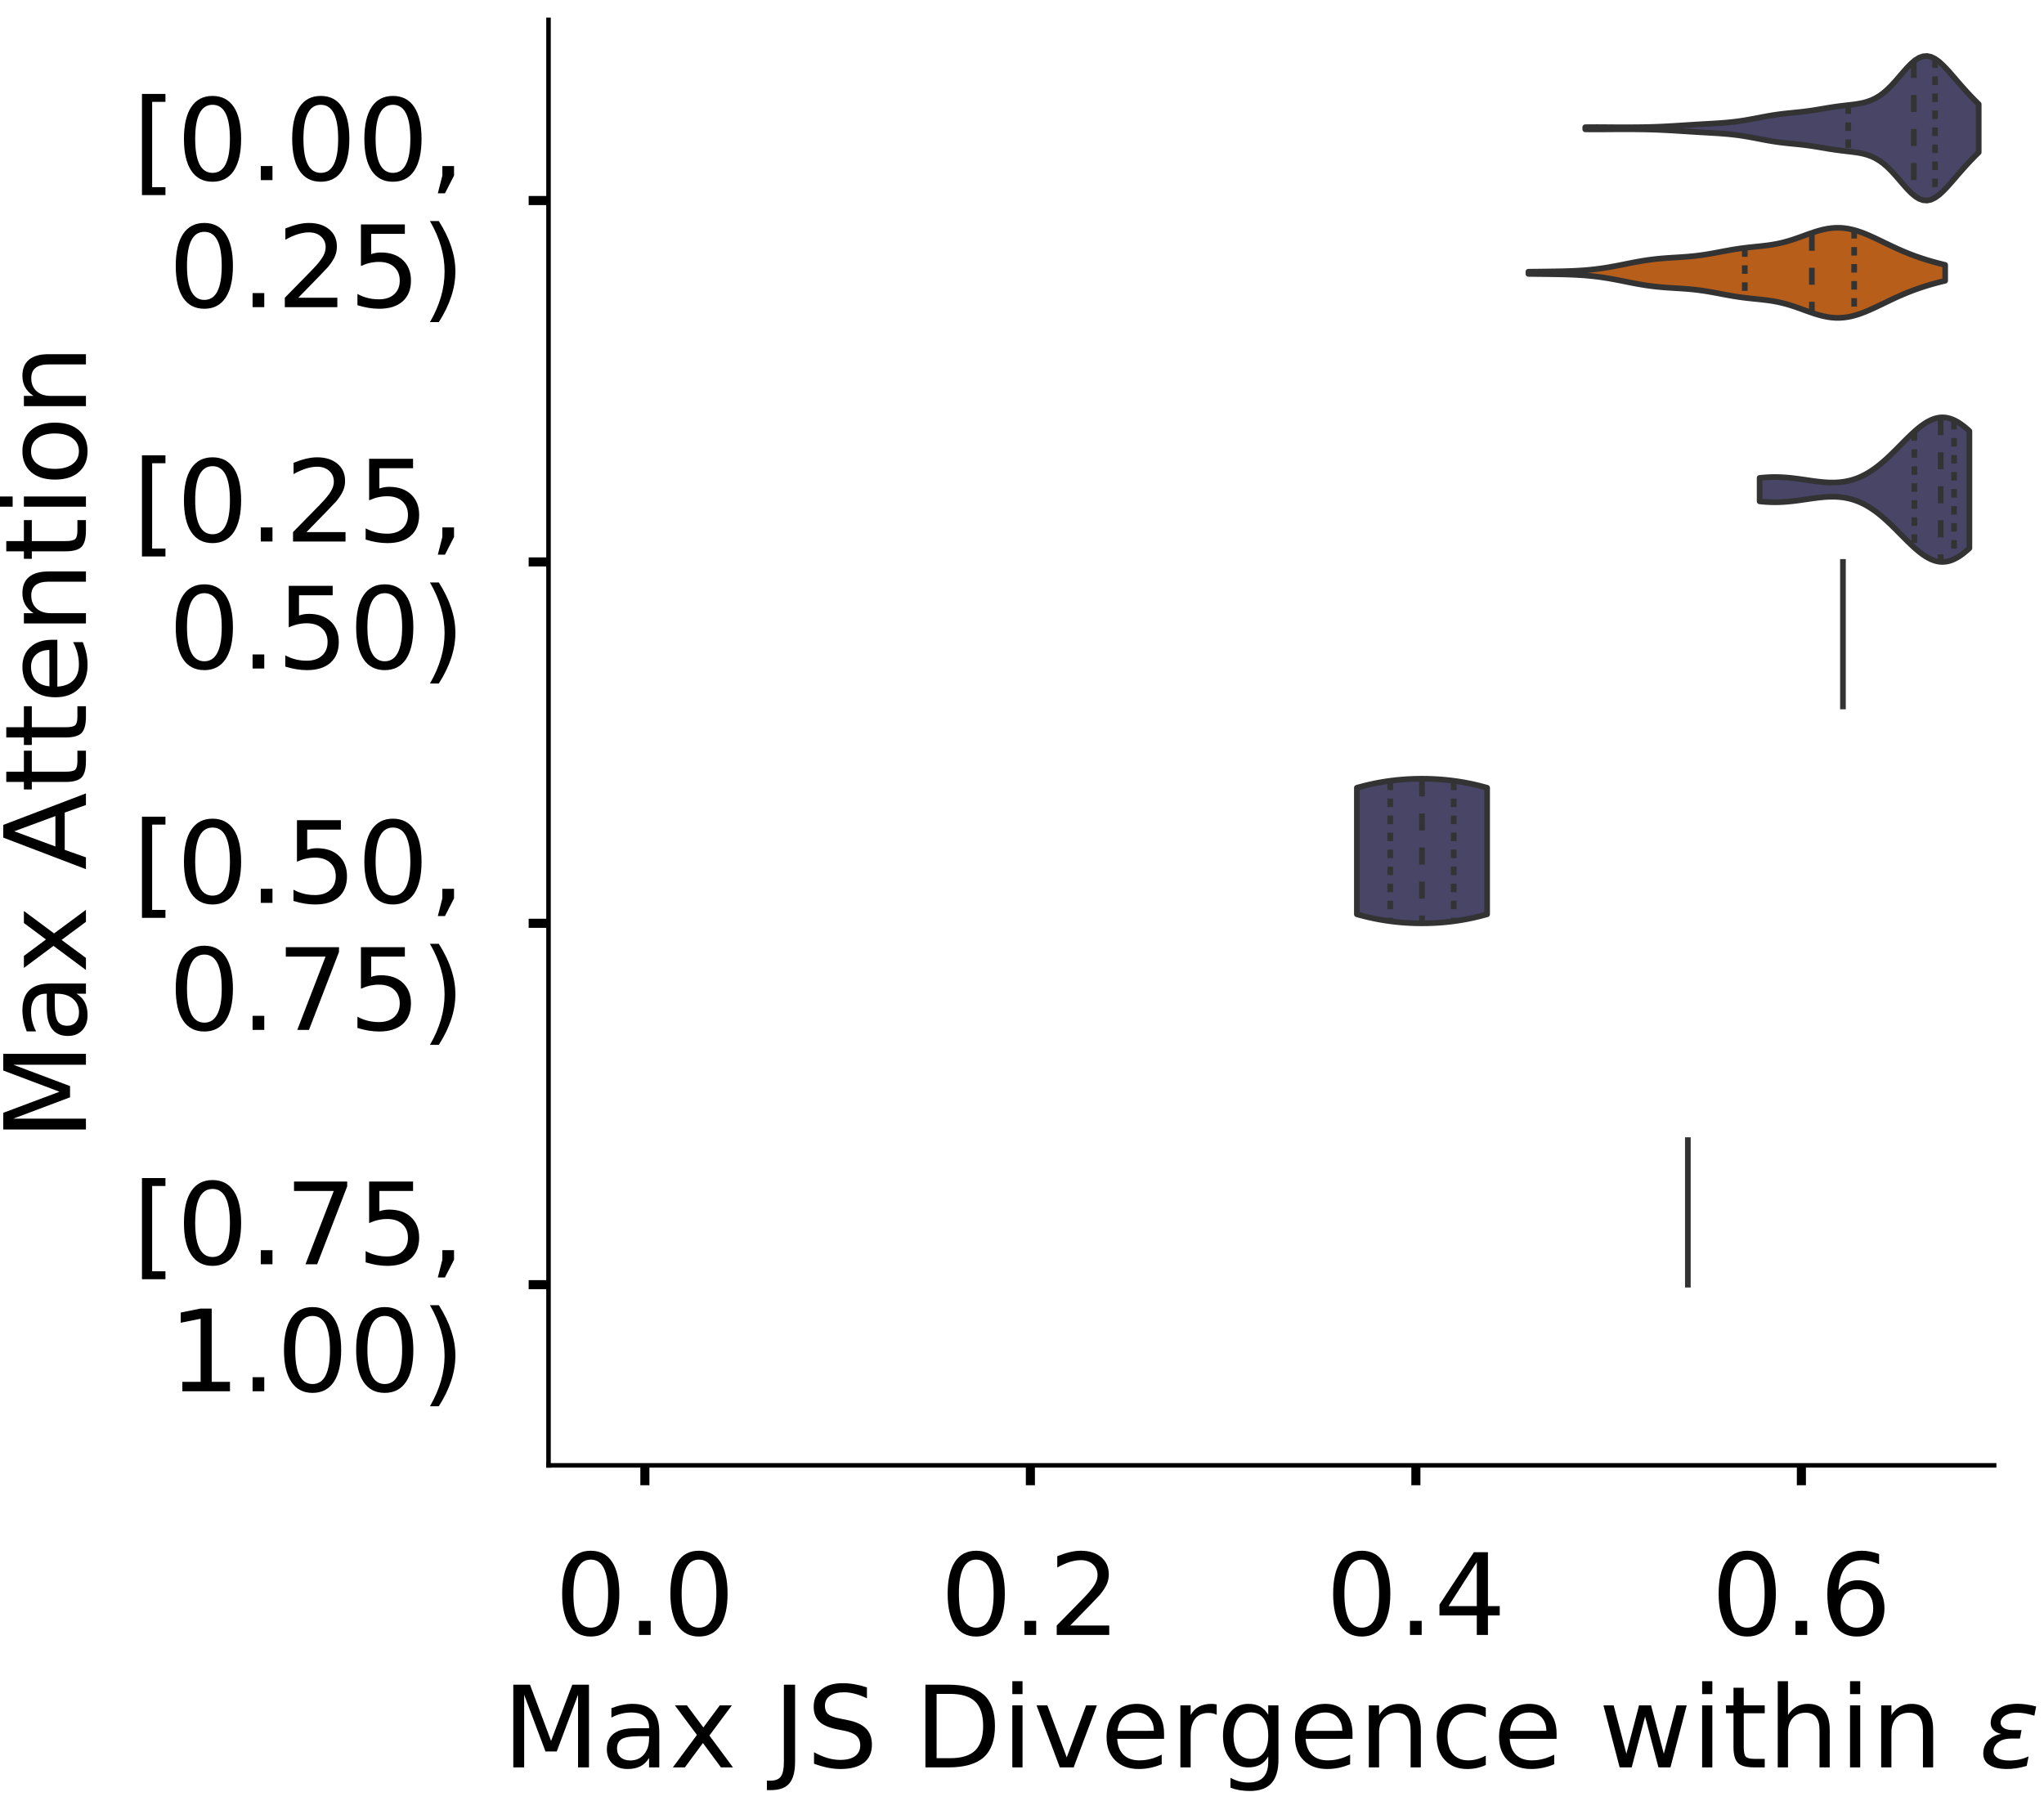 <?xml version="1.0" encoding="utf-8" standalone="no"?>
<!DOCTYPE svg PUBLIC "-//W3C//DTD SVG 1.1//EN"
  "http://www.w3.org/Graphics/SVG/1.1/DTD/svg11.dtd">
<!-- Created with matplotlib (https://matplotlib.org/) -->
<svg height="319.062pt" version="1.1" viewBox="0 0 360.352 319.062" width="360.352pt" xmlns="http://www.w3.org/2000/svg" xmlns:xlink="http://www.w3.org/1999/xlink">
 <defs>
  <style type="text/css">
*{stroke-linecap:butt;stroke-linejoin:round;}
  </style>
 </defs>
 <g id="figure_1">
  <g id="patch_1">
   <path d="M 0 319.062 
L 360.352 319.062 
L 360.352 0 
L 0 0 
z
" style="fill:#ffffff;"/>
  </g>
  <g id="axes_1">
   <g id="patch_2">
    <path d="M -269.522 258.362 
L -14.66 258.362 
L -14.66 3.5 
L -269.522 3.5 
z
" style="fill:#ffffff;"/>
   </g>
   <g id="patch_3">
    <path clip-path="url(#pa7031c9dea)" d="M -257.937 258.362 
L -252.145 258.362 
L -252.145 258.362 
L -257.937 258.362 
z
" style="fill:#43406b;opacity:0.6;stroke:#000000;stroke-linejoin:miter;stroke-width:0.5;"/>
   </g>
   <g id="patch_4">
    <path clip-path="url(#pa7031c9dea)" d="M -252.145 258.362 
L -246.352 258.362 
L -246.352 258.362 
L -252.145 258.362 
z
" style="fill:#43406b;opacity:0.6;stroke:#000000;stroke-linejoin:miter;stroke-width:0.5;"/>
   </g>
   <g id="patch_5">
    <path clip-path="url(#pa7031c9dea)" d="M -246.352 258.362 
L -240.56 258.362 
L -240.56 258.362 
L -246.352 258.362 
z
" style="fill:#43406b;opacity:0.6;stroke:#000000;stroke-linejoin:miter;stroke-width:0.5;"/>
   </g>
   <g id="patch_6">
    <path clip-path="url(#pa7031c9dea)" d="M -240.56 258.362 
L -234.768 258.362 
L -234.768 258.362 
L -240.56 258.362 
z
" style="fill:#43406b;opacity:0.6;stroke:#000000;stroke-linejoin:miter;stroke-width:0.5;"/>
   </g>
   <g id="patch_7">
    <path clip-path="url(#pa7031c9dea)" d="M -234.768 258.362 
L -228.975 258.362 
L -228.975 258.362 
L -234.768 258.362 
z
" style="fill:#43406b;opacity:0.6;stroke:#000000;stroke-linejoin:miter;stroke-width:0.5;"/>
   </g>
   <g id="patch_8">
    <path clip-path="url(#pa7031c9dea)" d="M -228.975 258.362 
L -223.183 258.362 
L -223.183 258.362 
L -228.975 258.362 
z
" style="fill:#43406b;opacity:0.6;stroke:#000000;stroke-linejoin:miter;stroke-width:0.5;"/>
   </g>
   <g id="patch_9">
    <path clip-path="url(#pa7031c9dea)" d="M -223.183 258.362 
L -217.391 258.362 
L -217.391 258.362 
L -223.183 258.362 
z
" style="fill:#43406b;opacity:0.6;stroke:#000000;stroke-linejoin:miter;stroke-width:0.5;"/>
   </g>
   <g id="patch_10">
    <path clip-path="url(#pa7031c9dea)" d="M -217.391 258.362 
L -211.599 258.362 
L -211.599 258.362 
L -217.391 258.362 
z
" style="fill:#43406b;opacity:0.6;stroke:#000000;stroke-linejoin:miter;stroke-width:0.5;"/>
   </g>
   <g id="patch_11">
    <path clip-path="url(#pa7031c9dea)" d="M -211.599 258.362 
L -205.806 258.362 
L -205.806 258.362 
L -211.599 258.362 
z
" style="fill:#43406b;opacity:0.6;stroke:#000000;stroke-linejoin:miter;stroke-width:0.5;"/>
   </g>
   <g id="patch_12">
    <path clip-path="url(#pa7031c9dea)" d="M -205.806 258.362 
L -200.014 258.362 
L -200.014 258.362 
L -205.806 258.362 
z
" style="fill:#43406b;opacity:0.6;stroke:#000000;stroke-linejoin:miter;stroke-width:0.5;"/>
   </g>
   <g id="patch_13">
    <path clip-path="url(#pa7031c9dea)" d="M -200.014 258.362 
L -194.222 258.362 
L -194.222 258.362 
L -200.014 258.362 
z
" style="fill:#43406b;opacity:0.6;stroke:#000000;stroke-linejoin:miter;stroke-width:0.5;"/>
   </g>
   <g id="patch_14">
    <path clip-path="url(#pa7031c9dea)" d="M -194.222 258.362 
L -188.429 258.362 
L -188.429 258.362 
L -194.222 258.362 
z
" style="fill:#43406b;opacity:0.6;stroke:#000000;stroke-linejoin:miter;stroke-width:0.5;"/>
   </g>
   <g id="patch_15">
    <path clip-path="url(#pa7031c9dea)" d="M -188.429 258.362 
L -182.637 258.362 
L -182.637 258.362 
L -188.429 258.362 
z
" style="fill:#43406b;opacity:0.6;stroke:#000000;stroke-linejoin:miter;stroke-width:0.5;"/>
   </g>
   <g id="patch_16">
    <path clip-path="url(#pa7031c9dea)" d="M -182.637 258.362 
L -176.845 258.362 
L -176.845 258.362 
L -182.637 258.362 
z
" style="fill:#43406b;opacity:0.6;stroke:#000000;stroke-linejoin:miter;stroke-width:0.5;"/>
   </g>
   <g id="patch_17">
    <path clip-path="url(#pa7031c9dea)" d="M -176.845 258.362 
L -171.052 258.362 
L -171.052 258.362 
L -176.845 258.362 
z
" style="fill:#43406b;opacity:0.6;stroke:#000000;stroke-linejoin:miter;stroke-width:0.5;"/>
   </g>
   <g id="patch_18">
    <path clip-path="url(#pa7031c9dea)" d="M -171.052 258.362 
L -165.26 258.362 
L -165.26 258.362 
L -171.052 258.362 
z
" style="fill:#43406b;opacity:0.6;stroke:#000000;stroke-linejoin:miter;stroke-width:0.5;"/>
   </g>
   <g id="patch_19">
    <path clip-path="url(#pa7031c9dea)" d="M -165.26 258.362 
L -159.468 258.362 
L -159.468 258.362 
L -165.26 258.362 
z
" style="fill:#43406b;opacity:0.6;stroke:#000000;stroke-linejoin:miter;stroke-width:0.5;"/>
   </g>
   <g id="patch_20">
    <path clip-path="url(#pa7031c9dea)" d="M -159.468 258.362 
L -153.675 258.362 
L -153.675 258.362 
L -159.468 258.362 
z
" style="fill:#43406b;opacity:0.6;stroke:#000000;stroke-linejoin:miter;stroke-width:0.5;"/>
   </g>
   <g id="patch_21">
    <path clip-path="url(#pa7031c9dea)" d="M -153.675 258.362 
L -147.883 258.362 
L -147.883 258.362 
L -153.675 258.362 
z
" style="fill:#43406b;opacity:0.6;stroke:#000000;stroke-linejoin:miter;stroke-width:0.5;"/>
   </g>
   <g id="patch_22">
    <path clip-path="url(#pa7031c9dea)" d="M -147.883 258.362 
L -142.091 258.362 
L -142.091 258.362 
L -147.883 258.362 
z
" style="fill:#43406b;opacity:0.6;stroke:#000000;stroke-linejoin:miter;stroke-width:0.5;"/>
   </g>
   <g id="patch_23">
    <path clip-path="url(#pa7031c9dea)" d="M -142.091 258.362 
L -136.299 258.362 
L -136.299 258.362 
L -142.091 258.362 
z
" style="fill:#43406b;opacity:0.6;stroke:#000000;stroke-linejoin:miter;stroke-width:0.5;"/>
   </g>
   <g id="patch_24">
    <path clip-path="url(#pa7031c9dea)" d="M -136.299 258.362 
L -130.506 258.362 
L -130.506 256.537 
L -136.299 256.537 
z
" style="fill:#43406b;opacity:0.6;stroke:#000000;stroke-linejoin:miter;stroke-width:0.5;"/>
   </g>
   <g id="patch_25">
    <path clip-path="url(#pa7031c9dea)" d="M -130.506 258.362 
L -124.714 258.362 
L -124.714 258.362 
L -130.506 258.362 
z
" style="fill:#43406b;opacity:0.6;stroke:#000000;stroke-linejoin:miter;stroke-width:0.5;"/>
   </g>
   <g id="patch_26">
    <path clip-path="url(#pa7031c9dea)" d="M -124.714 258.362 
L -118.922 258.362 
L -118.922 258.362 
L -124.714 258.362 
z
" style="fill:#43406b;opacity:0.6;stroke:#000000;stroke-linejoin:miter;stroke-width:0.5;"/>
   </g>
   <g id="patch_27">
    <path clip-path="url(#pa7031c9dea)" d="M -118.922 258.362 
L -113.129 258.362 
L -113.129 256.537 
L -118.922 256.537 
z
" style="fill:#43406b;opacity:0.6;stroke:#000000;stroke-linejoin:miter;stroke-width:0.5;"/>
   </g>
   <g id="patch_28">
    <path clip-path="url(#pa7031c9dea)" d="M -113.129 258.362 
L -107.337 258.362 
L -107.337 258.362 
L -113.129 258.362 
z
" style="fill:#43406b;opacity:0.6;stroke:#000000;stroke-linejoin:miter;stroke-width:0.5;"/>
   </g>
   <g id="patch_29">
    <path clip-path="url(#pa7031c9dea)" d="M -107.337 258.362 
L -101.545 258.362 
L -101.545 258.362 
L -107.337 258.362 
z
" style="fill:#43406b;opacity:0.6;stroke:#000000;stroke-linejoin:miter;stroke-width:0.5;"/>
   </g>
   <g id="patch_30">
    <path clip-path="url(#pa7031c9dea)" d="M -101.545 258.362 
L -95.752 258.362 
L -95.752 254.712 
L -101.545 254.712 
z
" style="fill:#43406b;opacity:0.6;stroke:#000000;stroke-linejoin:miter;stroke-width:0.5;"/>
   </g>
   <g id="patch_31">
    <path clip-path="url(#pa7031c9dea)" d="M -95.752 258.362 
L -89.96 258.362 
L -89.96 256.537 
L -95.752 256.537 
z
" style="fill:#43406b;opacity:0.6;stroke:#000000;stroke-linejoin:miter;stroke-width:0.5;"/>
   </g>
   <g id="patch_32">
    <path clip-path="url(#pa7031c9dea)" d="M -89.96 258.362 
L -84.168 258.362 
L -84.168 254.712 
L -89.96 254.712 
z
" style="fill:#43406b;opacity:0.6;stroke:#000000;stroke-linejoin:miter;stroke-width:0.5;"/>
   </g>
   <g id="patch_33">
    <path clip-path="url(#pa7031c9dea)" d="M -84.168 258.362 
L -78.375 258.362 
L -78.375 249.237 
L -84.168 249.237 
z
" style="fill:#43406b;opacity:0.6;stroke:#000000;stroke-linejoin:miter;stroke-width:0.5;"/>
   </g>
   <g id="patch_34">
    <path clip-path="url(#pa7031c9dea)" d="M -78.375 258.362 
L -72.583 258.362 
L -72.583 245.587 
L -78.375 245.587 
z
" style="fill:#43406b;opacity:0.6;stroke:#000000;stroke-linejoin:miter;stroke-width:0.5;"/>
   </g>
   <g id="patch_35">
    <path clip-path="url(#pa7031c9dea)" d="M -72.583 258.362 
L -66.791 258.362 
L -66.791 234.637 
L -72.583 234.637 
z
" style="fill:#43406b;opacity:0.6;stroke:#000000;stroke-linejoin:miter;stroke-width:0.5;"/>
   </g>
   <g id="patch_36">
    <path clip-path="url(#pa7031c9dea)" d="M -66.791 258.362 
L -60.998 258.362 
L -60.998 201.787 
L -66.791 201.787 
z
" style="fill:#43406b;opacity:0.6;stroke:#000000;stroke-linejoin:miter;stroke-width:0.5;"/>
   </g>
   <g id="patch_37">
    <path clip-path="url(#pa7031c9dea)" d="M -60.998 258.362 
L -55.206 258.362 
L -55.206 205.437 
L -60.998 205.437 
z
" style="fill:#43406b;opacity:0.6;stroke:#000000;stroke-linejoin:miter;stroke-width:0.5;"/>
   </g>
   <g id="patch_38">
    <path clip-path="url(#pa7031c9dea)" d="M -55.206 258.362 
L -49.414 258.362 
L -49.414 178.062 
L -55.206 178.062 
z
" style="fill:#43406b;opacity:0.6;stroke:#000000;stroke-linejoin:miter;stroke-width:0.5;"/>
   </g>
   <g id="patch_39">
    <path clip-path="url(#pa7031c9dea)" d="M -49.414 258.362 
L -43.622 258.362 
L -43.622 174.412 
L -49.414 174.412 
z
" style="fill:#43406b;opacity:0.6;stroke:#000000;stroke-linejoin:miter;stroke-width:0.5;"/>
   </g>
   <g id="patch_40">
    <path clip-path="url(#pa7031c9dea)" d="M -43.622 258.362 
L -37.829 258.362 
L -37.829 15.636 
L -43.622 15.636 
z
" style="fill:#43406b;opacity:0.6;stroke:#000000;stroke-linejoin:miter;stroke-width:0.5;"/>
   </g>
   <g id="patch_41">
    <path clip-path="url(#pa7031c9dea)" d="M -37.829 258.362 
L -32.037 258.362 
L -32.037 19.286 
L -37.829 19.286 
z
" style="fill:#43406b;opacity:0.6;stroke:#000000;stroke-linejoin:miter;stroke-width:0.5;"/>
   </g>
   <g id="patch_42">
    <path clip-path="url(#pa7031c9dea)" d="M -32.037 258.362 
L -26.245 258.362 
L -26.245 167.112 
L -32.037 167.112 
z
" style="fill:#43406b;opacity:0.6;stroke:#000000;stroke-linejoin:miter;stroke-width:0.5;"/>
   </g>
   <g id="patch_43">
    <path clip-path="url(#pa7031c9dea)" d="M -257.937 258.362 
L -252.145 258.362 
L -252.145 258.362 
L -257.937 258.362 
z
" style="fill:#d15a00;opacity:0.6;stroke:#000000;stroke-linejoin:miter;stroke-width:0.5;"/>
   </g>
   <g id="patch_44">
    <path clip-path="url(#pa7031c9dea)" d="M -252.145 258.362 
L -246.352 258.362 
L -246.352 258.362 
L -252.145 258.362 
z
" style="fill:#d15a00;opacity:0.6;stroke:#000000;stroke-linejoin:miter;stroke-width:0.5;"/>
   </g>
   <g id="patch_45">
    <path clip-path="url(#pa7031c9dea)" d="M -246.352 258.362 
L -240.56 258.362 
L -240.56 258.362 
L -246.352 258.362 
z
" style="fill:#d15a00;opacity:0.6;stroke:#000000;stroke-linejoin:miter;stroke-width:0.5;"/>
   </g>
   <g id="patch_46">
    <path clip-path="url(#pa7031c9dea)" d="M -240.56 258.362 
L -234.768 258.362 
L -234.768 258.362 
L -240.56 258.362 
z
" style="fill:#d15a00;opacity:0.6;stroke:#000000;stroke-linejoin:miter;stroke-width:0.5;"/>
   </g>
   <g id="patch_47">
    <path clip-path="url(#pa7031c9dea)" d="M -234.768 258.362 
L -228.975 258.362 
L -228.975 258.362 
L -234.768 258.362 
z
" style="fill:#d15a00;opacity:0.6;stroke:#000000;stroke-linejoin:miter;stroke-width:0.5;"/>
   </g>
   <g id="patch_48">
    <path clip-path="url(#pa7031c9dea)" d="M -228.975 258.362 
L -223.183 258.362 
L -223.183 258.362 
L -228.975 258.362 
z
" style="fill:#d15a00;opacity:0.6;stroke:#000000;stroke-linejoin:miter;stroke-width:0.5;"/>
   </g>
   <g id="patch_49">
    <path clip-path="url(#pa7031c9dea)" d="M -223.183 258.362 
L -217.391 258.362 
L -217.391 258.362 
L -223.183 258.362 
z
" style="fill:#d15a00;opacity:0.6;stroke:#000000;stroke-linejoin:miter;stroke-width:0.5;"/>
   </g>
   <g id="patch_50">
    <path clip-path="url(#pa7031c9dea)" d="M -217.391 258.362 
L -211.599 258.362 
L -211.599 258.362 
L -217.391 258.362 
z
" style="fill:#d15a00;opacity:0.6;stroke:#000000;stroke-linejoin:miter;stroke-width:0.5;"/>
   </g>
   <g id="patch_51">
    <path clip-path="url(#pa7031c9dea)" d="M -211.599 258.362 
L -205.806 258.362 
L -205.806 258.362 
L -211.599 258.362 
z
" style="fill:#d15a00;opacity:0.6;stroke:#000000;stroke-linejoin:miter;stroke-width:0.5;"/>
   </g>
   <g id="patch_52">
    <path clip-path="url(#pa7031c9dea)" d="M -205.806 258.362 
L -200.014 258.362 
L -200.014 258.362 
L -205.806 258.362 
z
" style="fill:#d15a00;opacity:0.6;stroke:#000000;stroke-linejoin:miter;stroke-width:0.5;"/>
   </g>
   <g id="patch_53">
    <path clip-path="url(#pa7031c9dea)" d="M -200.014 258.362 
L -194.222 258.362 
L -194.222 258.362 
L -200.014 258.362 
z
" style="fill:#d15a00;opacity:0.6;stroke:#000000;stroke-linejoin:miter;stroke-width:0.5;"/>
   </g>
   <g id="patch_54">
    <path clip-path="url(#pa7031c9dea)" d="M -194.222 258.362 
L -188.429 258.362 
L -188.429 258.362 
L -194.222 258.362 
z
" style="fill:#d15a00;opacity:0.6;stroke:#000000;stroke-linejoin:miter;stroke-width:0.5;"/>
   </g>
   <g id="patch_55">
    <path clip-path="url(#pa7031c9dea)" d="M -188.429 258.362 
L -182.637 258.362 
L -182.637 258.362 
L -188.429 258.362 
z
" style="fill:#d15a00;opacity:0.6;stroke:#000000;stroke-linejoin:miter;stroke-width:0.5;"/>
   </g>
   <g id="patch_56">
    <path clip-path="url(#pa7031c9dea)" d="M -182.637 258.362 
L -176.845 258.362 
L -176.845 258.362 
L -182.637 258.362 
z
" style="fill:#d15a00;opacity:0.6;stroke:#000000;stroke-linejoin:miter;stroke-width:0.5;"/>
   </g>
   <g id="patch_57">
    <path clip-path="url(#pa7031c9dea)" d="M -176.845 258.362 
L -171.052 258.362 
L -171.052 258.362 
L -176.845 258.362 
z
" style="fill:#d15a00;opacity:0.6;stroke:#000000;stroke-linejoin:miter;stroke-width:0.5;"/>
   </g>
   <g id="patch_58">
    <path clip-path="url(#pa7031c9dea)" d="M -171.052 258.362 
L -165.26 258.362 
L -165.26 258.362 
L -171.052 258.362 
z
" style="fill:#d15a00;opacity:0.6;stroke:#000000;stroke-linejoin:miter;stroke-width:0.5;"/>
   </g>
   <g id="patch_59">
    <path clip-path="url(#pa7031c9dea)" d="M -165.26 258.362 
L -159.468 258.362 
L -159.468 258.362 
L -165.26 258.362 
z
" style="fill:#d15a00;opacity:0.6;stroke:#000000;stroke-linejoin:miter;stroke-width:0.5;"/>
   </g>
   <g id="patch_60">
    <path clip-path="url(#pa7031c9dea)" d="M -159.468 258.362 
L -153.675 258.362 
L -153.675 258.362 
L -159.468 258.362 
z
" style="fill:#d15a00;opacity:0.6;stroke:#000000;stroke-linejoin:miter;stroke-width:0.5;"/>
   </g>
   <g id="patch_61">
    <path clip-path="url(#pa7031c9dea)" d="M -153.675 258.362 
L -147.883 258.362 
L -147.883 258.362 
L -153.675 258.362 
z
" style="fill:#d15a00;opacity:0.6;stroke:#000000;stroke-linejoin:miter;stroke-width:0.5;"/>
   </g>
   <g id="patch_62">
    <path clip-path="url(#pa7031c9dea)" d="M -147.883 258.362 
L -142.091 258.362 
L -142.091 258.362 
L -147.883 258.362 
z
" style="fill:#d15a00;opacity:0.6;stroke:#000000;stroke-linejoin:miter;stroke-width:0.5;"/>
   </g>
   <g id="patch_63">
    <path clip-path="url(#pa7031c9dea)" d="M -142.091 258.362 
L -136.299 258.362 
L -136.299 258.362 
L -142.091 258.362 
z
" style="fill:#d15a00;opacity:0.6;stroke:#000000;stroke-linejoin:miter;stroke-width:0.5;"/>
   </g>
   <g id="patch_64">
    <path clip-path="url(#pa7031c9dea)" d="M -136.299 258.362 
L -130.506 258.362 
L -130.506 258.362 
L -136.299 258.362 
z
" style="fill:#d15a00;opacity:0.6;stroke:#000000;stroke-linejoin:miter;stroke-width:0.5;"/>
   </g>
   <g id="patch_65">
    <path clip-path="url(#pa7031c9dea)" d="M -130.506 258.362 
L -124.714 258.362 
L -124.714 258.362 
L -130.506 258.362 
z
" style="fill:#d15a00;opacity:0.6;stroke:#000000;stroke-linejoin:miter;stroke-width:0.5;"/>
   </g>
   <g id="patch_66">
    <path clip-path="url(#pa7031c9dea)" d="M -124.714 258.362 
L -118.922 258.362 
L -118.922 258.362 
L -124.714 258.362 
z
" style="fill:#d15a00;opacity:0.6;stroke:#000000;stroke-linejoin:miter;stroke-width:0.5;"/>
   </g>
   <g id="patch_67">
    <path clip-path="url(#pa7031c9dea)" d="M -118.922 258.362 
L -113.129 258.362 
L -113.129 258.362 
L -118.922 258.362 
z
" style="fill:#d15a00;opacity:0.6;stroke:#000000;stroke-linejoin:miter;stroke-width:0.5;"/>
   </g>
   <g id="patch_68">
    <path clip-path="url(#pa7031c9dea)" d="M -113.129 258.362 
L -107.337 258.362 
L -107.337 258.362 
L -113.129 258.362 
z
" style="fill:#d15a00;opacity:0.6;stroke:#000000;stroke-linejoin:miter;stroke-width:0.5;"/>
   </g>
   <g id="patch_69">
    <path clip-path="url(#pa7031c9dea)" d="M -107.337 258.362 
L -101.545 258.362 
L -101.545 251.606 
L -107.337 251.606 
z
" style="fill:#d15a00;opacity:0.6;stroke:#000000;stroke-linejoin:miter;stroke-width:0.5;"/>
   </g>
   <g id="patch_70">
    <path clip-path="url(#pa7031c9dea)" d="M -101.545 258.362 
L -95.752 258.362 
L -95.752 251.606 
L -101.545 251.606 
z
" style="fill:#d15a00;opacity:0.6;stroke:#000000;stroke-linejoin:miter;stroke-width:0.5;"/>
   </g>
   <g id="patch_71">
    <path clip-path="url(#pa7031c9dea)" d="M -95.752 258.362 
L -89.96 258.362 
L -89.96 258.362 
L -95.752 258.362 
z
" style="fill:#d15a00;opacity:0.6;stroke:#000000;stroke-linejoin:miter;stroke-width:0.5;"/>
   </g>
   <g id="patch_72">
    <path clip-path="url(#pa7031c9dea)" d="M -89.96 258.362 
L -84.168 258.362 
L -84.168 190.809 
L -89.96 190.809 
z
" style="fill:#d15a00;opacity:0.6;stroke:#000000;stroke-linejoin:miter;stroke-width:0.5;"/>
   </g>
   <g id="patch_73">
    <path clip-path="url(#pa7031c9dea)" d="M -84.168 258.362 
L -78.375 258.362 
L -78.375 211.075 
L -84.168 211.075 
z
" style="fill:#d15a00;opacity:0.6;stroke:#000000;stroke-linejoin:miter;stroke-width:0.5;"/>
   </g>
   <g id="patch_74">
    <path clip-path="url(#pa7031c9dea)" d="M -78.375 258.362 
L -72.583 258.362 
L -72.583 217.83 
L -78.375 217.83 
z
" style="fill:#d15a00;opacity:0.6;stroke:#000000;stroke-linejoin:miter;stroke-width:0.5;"/>
   </g>
   <g id="patch_75">
    <path clip-path="url(#pa7031c9dea)" d="M -72.583 258.362 
L -66.791 258.362 
L -66.791 116.502 
L -72.583 116.502 
z
" style="fill:#d15a00;opacity:0.6;stroke:#000000;stroke-linejoin:miter;stroke-width:0.5;"/>
   </g>
   <g id="patch_76">
    <path clip-path="url(#pa7031c9dea)" d="M -66.791 258.362 
L -60.998 258.362 
L -60.998 217.83 
L -66.791 217.83 
z
" style="fill:#d15a00;opacity:0.6;stroke:#000000;stroke-linejoin:miter;stroke-width:0.5;"/>
   </g>
   <g id="patch_77">
    <path clip-path="url(#pa7031c9dea)" d="M -60.998 258.362 
L -55.206 258.362 
L -55.206 130.012 
L -60.998 130.012 
z
" style="fill:#d15a00;opacity:0.6;stroke:#000000;stroke-linejoin:miter;stroke-width:0.5;"/>
   </g>
   <g id="patch_78">
    <path clip-path="url(#pa7031c9dea)" d="M -55.206 258.362 
L -49.414 258.362 
L -49.414 21.928 
L -55.206 21.928 
z
" style="fill:#d15a00;opacity:0.6;stroke:#000000;stroke-linejoin:miter;stroke-width:0.5;"/>
   </g>
   <g id="patch_79">
    <path clip-path="url(#pa7031c9dea)" d="M -49.414 258.362 
L -43.622 258.362 
L -43.622 150.278 
L -49.414 150.278 
z
" style="fill:#d15a00;opacity:0.6;stroke:#000000;stroke-linejoin:miter;stroke-width:0.5;"/>
   </g>
   <g id="patch_80">
    <path clip-path="url(#pa7031c9dea)" d="M -43.622 258.362 
L -37.829 258.362 
L -37.829 211.075 
L -43.622 211.075 
z
" style="fill:#d15a00;opacity:0.6;stroke:#000000;stroke-linejoin:miter;stroke-width:0.5;"/>
   </g>
   <g id="patch_81">
    <path clip-path="url(#pa7031c9dea)" d="M -37.829 258.362 
L -32.037 258.362 
L -32.037 224.585 
L -37.829 224.585 
z
" style="fill:#d15a00;opacity:0.6;stroke:#000000;stroke-linejoin:miter;stroke-width:0.5;"/>
   </g>
   <g id="patch_82">
    <path clip-path="url(#pa7031c9dea)" d="M -32.037 258.362 
L -26.245 258.362 
L -26.245 258.362 
L -32.037 258.362 
z
" style="fill:#d15a00;opacity:0.6;stroke:#000000;stroke-linejoin:miter;stroke-width:0.5;"/>
   </g>
   <g id="matplotlib.axis_1">
    <g id="xtick_1">
     <g id="line2d_1">
      <defs>
       <path d="M 0 0 
L 0 3.5 
" id="m0fedeb9641" style="stroke:#000000;stroke-width:1.6;"/>
      </defs>
      <g/>
     </g>
     <g id="text_1">
      <!-- 0.0 -->
      <defs>
       <path d="M 31.781 66.406 
Q 24.172 66.406 20.328 58.906 
Q 16.5 51.422 16.5 36.375 
Q 16.5 21.391 20.328 13.891 
Q 24.172 6.391 31.781 6.391 
Q 39.453 6.391 43.281 13.891 
Q 47.125 21.391 47.125 36.375 
Q 47.125 51.422 43.281 58.906 
Q 39.453 66.406 31.781 66.406 
z
M 31.781 74.219 
Q 44.047 74.219 50.516 64.516 
Q 56.984 54.828 56.984 36.375 
Q 56.984 17.969 50.516 8.266 
Q 44.047 -1.422 31.781 -1.422 
Q 19.531 -1.422 13.062 8.266 
Q 6.594 17.969 6.594 36.375 
Q 6.594 54.828 13.062 64.516 
Q 19.531 74.219 31.781 74.219 
z
" id="DejaVuSans-48"/>
       <path d="M 10.688 12.406 
L 21 12.406 
L 21 0 
L 10.688 0 
z
" id="DejaVuSans-46"/>
      </defs>
      <g transform="translate(-273.84 288.259)scale(0.2 -0.2)">
       <use xlink:href="#DejaVuSans-48"/>
       <use x="63.623" xlink:href="#DejaVuSans-46"/>
       <use x="95.41" xlink:href="#DejaVuSans-48"/>
      </g>
     </g>
    </g>
    <g id="xtick_2">
     <g id="line2d_2">
      <g/>
     </g>
     <g id="text_2">
      <!-- 0.2 -->
      <defs>
       <path d="M 19.188 8.297 
L 53.609 8.297 
L 53.609 0 
L 7.328 0 
L 7.328 8.297 
Q 12.938 14.109 22.625 23.891 
Q 32.328 33.688 34.812 36.531 
Q 39.547 41.844 41.422 45.531 
Q 43.312 49.219 43.312 52.781 
Q 43.312 58.594 39.234 62.25 
Q 35.156 65.922 28.609 65.922 
Q 23.969 65.922 18.812 64.312 
Q 13.672 62.703 7.812 59.422 
L 7.812 69.391 
Q 13.766 71.781 18.938 73 
Q 24.125 74.219 28.422 74.219 
Q 39.75 74.219 46.484 68.547 
Q 53.219 62.891 53.219 53.422 
Q 53.219 48.922 51.531 44.891 
Q 49.859 40.875 45.406 35.406 
Q 44.188 33.984 37.641 27.219 
Q 31.109 20.453 19.188 8.297 
z
" id="DejaVuSans-50"/>
      </defs>
      <g transform="translate(-207.642 288.259)scale(0.2 -0.2)">
       <use xlink:href="#DejaVuSans-48"/>
       <use x="63.623" xlink:href="#DejaVuSans-46"/>
       <use x="95.41" xlink:href="#DejaVuSans-50"/>
      </g>
     </g>
    </g>
    <g id="xtick_3">
     <g id="line2d_3">
      <g/>
     </g>
     <g id="text_3">
      <!-- 0.4 -->
      <defs>
       <path d="M 37.797 64.312 
L 12.891 25.391 
L 37.797 25.391 
z
M 35.203 72.906 
L 47.609 72.906 
L 47.609 25.391 
L 58.016 25.391 
L 58.016 17.188 
L 47.609 17.188 
L 47.609 0 
L 37.797 0 
L 37.797 17.188 
L 4.891 17.188 
L 4.891 26.703 
z
" id="DejaVuSans-52"/>
      </defs>
      <g transform="translate(-141.444 288.259)scale(0.2 -0.2)">
       <use xlink:href="#DejaVuSans-48"/>
       <use x="63.623" xlink:href="#DejaVuSans-46"/>
       <use x="95.41" xlink:href="#DejaVuSans-52"/>
      </g>
     </g>
    </g>
    <g id="xtick_4">
     <g id="line2d_4">
      <g/>
     </g>
     <g id="text_4">
      <!-- 0.6 -->
      <defs>
       <path d="M 33.016 40.375 
Q 26.375 40.375 22.484 35.828 
Q 18.609 31.297 18.609 23.391 
Q 18.609 15.531 22.484 10.953 
Q 26.375 6.391 33.016 6.391 
Q 39.656 6.391 43.531 10.953 
Q 47.406 15.531 47.406 23.391 
Q 47.406 31.297 43.531 35.828 
Q 39.656 40.375 33.016 40.375 
z
M 52.594 71.297 
L 52.594 62.312 
Q 48.875 64.062 45.094 64.984 
Q 41.312 65.922 37.594 65.922 
Q 27.828 65.922 22.672 59.328 
Q 17.531 52.734 16.797 39.406 
Q 19.672 43.656 24.016 45.922 
Q 28.375 48.188 33.594 48.188 
Q 44.578 48.188 50.953 41.516 
Q 57.328 34.859 57.328 23.391 
Q 57.328 12.156 50.688 5.359 
Q 44.047 -1.422 33.016 -1.422 
Q 20.359 -1.422 13.672 8.266 
Q 6.984 17.969 6.984 36.375 
Q 6.984 53.656 15.188 63.938 
Q 23.391 74.219 37.203 74.219 
Q 40.922 74.219 44.703 73.484 
Q 48.484 72.75 52.594 71.297 
z
" id="DejaVuSans-54"/>
      </defs>
      <g transform="translate(-75.247 288.259)scale(0.2 -0.2)">
       <use xlink:href="#DejaVuSans-48"/>
       <use x="63.623" xlink:href="#DejaVuSans-46"/>
       <use x="95.41" xlink:href="#DejaVuSans-54"/>
      </g>
     </g>
    </g>
    <g id="text_5">
     <!--   -->
     <defs>
      <path id="DejaVuSans-32"/>
     </defs>
     <g transform="translate(-145.269 311.615)scale(0.2 -0.2)">
      <use xlink:href="#DejaVuSans-32"/>
     </g>
    </g>
   </g>
   <g id="matplotlib.axis_2">
    <g id="ytick_1">
     <g id="line2d_5">
      <defs>
       <path d="M 0 0 
L -3.5 0 
" id="m0894b8ccf7" style="stroke:#000000;stroke-width:1.6;"/>
      </defs>
      <g/>
     </g>
     <g id="text_6">
      <!-- 0.00 -->
      <g transform="translate(-328.753 265.96)scale(0.2 -0.2)">
       <use xlink:href="#DejaVuSans-48"/>
       <use x="63.623" xlink:href="#DejaVuSans-46"/>
       <use x="95.41" xlink:href="#DejaVuSans-48"/>
       <use x="159.033" xlink:href="#DejaVuSans-48"/>
      </g>
     </g>
    </g>
    <g id="ytick_2">
     <g id="line2d_6">
      <g/>
     </g>
     <g id="text_7">
      <!-- 0.05 -->
      <defs>
       <path d="M 10.797 72.906 
L 49.516 72.906 
L 49.516 64.594 
L 19.828 64.594 
L 19.828 46.734 
Q 21.969 47.469 24.109 47.828 
Q 26.266 48.188 28.422 48.188 
Q 40.625 48.188 47.75 41.5 
Q 54.891 34.812 54.891 23.391 
Q 54.891 11.625 47.562 5.094 
Q 40.234 -1.422 26.906 -1.422 
Q 22.312 -1.422 17.547 -0.641 
Q 12.797 0.141 7.719 1.703 
L 7.719 11.625 
Q 12.109 9.234 16.797 8.062 
Q 21.484 6.891 26.703 6.891 
Q 35.156 6.891 40.078 11.328 
Q 45.016 15.766 45.016 23.391 
Q 45.016 31 40.078 35.438 
Q 35.156 39.891 26.703 39.891 
Q 22.75 39.891 18.812 39.016 
Q 14.891 38.141 10.797 36.281 
z
" id="DejaVuSans-53"/>
      </defs>
      <g transform="translate(-328.753 220.7)scale(0.2 -0.2)">
       <use xlink:href="#DejaVuSans-48"/>
       <use x="63.623" xlink:href="#DejaVuSans-46"/>
       <use x="95.41" xlink:href="#DejaVuSans-48"/>
       <use x="159.033" xlink:href="#DejaVuSans-53"/>
      </g>
     </g>
    </g>
    <g id="ytick_3">
     <g id="line2d_7">
      <g/>
     </g>
     <g id="text_8">
      <!-- 0.10 -->
      <defs>
       <path d="M 12.406 8.297 
L 28.516 8.297 
L 28.516 63.922 
L 10.984 60.406 
L 10.984 69.391 
L 28.422 72.906 
L 38.281 72.906 
L 38.281 8.297 
L 54.391 8.297 
L 54.391 0 
L 12.406 0 
z
" id="DejaVuSans-49"/>
      </defs>
      <g transform="translate(-328.753 175.44)scale(0.2 -0.2)">
       <use xlink:href="#DejaVuSans-48"/>
       <use x="63.623" xlink:href="#DejaVuSans-46"/>
       <use x="95.41" xlink:href="#DejaVuSans-49"/>
       <use x="159.033" xlink:href="#DejaVuSans-48"/>
      </g>
     </g>
    </g>
    <g id="ytick_4">
     <g id="line2d_8">
      <g/>
     </g>
     <g id="text_9">
      <!-- 0.15 -->
      <g transform="translate(-328.753 130.18)scale(0.2 -0.2)">
       <use xlink:href="#DejaVuSans-48"/>
       <use x="63.623" xlink:href="#DejaVuSans-46"/>
       <use x="95.41" xlink:href="#DejaVuSans-49"/>
       <use x="159.033" xlink:href="#DejaVuSans-53"/>
      </g>
     </g>
    </g>
    <g id="ytick_5">
     <g id="line2d_9">
      <g/>
     </g>
     <g id="text_10">
      <!-- 0.20 -->
      <g transform="translate(-328.753 84.92)scale(0.2 -0.2)">
       <use xlink:href="#DejaVuSans-48"/>
       <use x="63.623" xlink:href="#DejaVuSans-46"/>
       <use x="95.41" xlink:href="#DejaVuSans-50"/>
       <use x="159.033" xlink:href="#DejaVuSans-48"/>
      </g>
     </g>
    </g>
    <g id="ytick_6">
     <g id="line2d_10">
      <g/>
     </g>
     <g id="text_11">
      <!-- 0.25 -->
      <g transform="translate(-328.753 39.66)scale(0.2 -0.2)">
       <use xlink:href="#DejaVuSans-48"/>
       <use x="63.623" xlink:href="#DejaVuSans-46"/>
       <use x="95.41" xlink:href="#DejaVuSans-50"/>
       <use x="159.033" xlink:href="#DejaVuSans-53"/>
      </g>
     </g>
    </g>
    <g id="text_12">
     <!--   -->
     <g transform="translate(-336.413 133.728)rotate(-90)scale(0.176 -0.176)">
      <use xlink:href="#DejaVuSans-32"/>
     </g>
    </g>
   </g>
   <g id="patch_83">
    <path style="fill:none;stroke:#000000;stroke-linecap:square;stroke-linejoin:miter;stroke-width:0.8;"/>
   </g>
   <g id="patch_84">
    <path style="fill:none;stroke:#000000;stroke-linecap:square;stroke-linejoin:miter;stroke-width:0.8;"/>
   </g>
  </g>
  <g id="axes_2">
   <g id="patch_85">
    <path d="M 96.7 258.362 
L 351.562 258.362 
L 351.562 3.5 
L 96.7 3.5 
z
" style="fill:#ffffff;"/>
   </g>
   <g id="PolyCollection_1">
    <defs>
     <path d="M 279.476 -296.26 
L 279.476 -296.634 
L 280.177 -296.643 
L 280.878 -296.647 
L 281.578 -296.648 
L 282.279 -296.646 
L 282.98 -296.641 
L 283.68 -296.636 
L 284.381 -296.63 
L 285.082 -296.626 
L 285.782 -296.623 
L 286.483 -296.622 
L 287.184 -296.623 
L 287.884 -296.627 
L 288.585 -296.633 
L 289.286 -296.641 
L 289.986 -296.652 
L 290.687 -296.667 
L 291.388 -296.686 
L 292.088 -296.71 
L 292.789 -296.738 
L 293.49 -296.771 
L 294.19 -296.808 
L 294.891 -296.848 
L 295.592 -296.891 
L 296.292 -296.936 
L 296.993 -296.982 
L 297.694 -297.026 
L 298.394 -297.07 
L 299.095 -297.113 
L 299.796 -297.154 
L 300.496 -297.194 
L 301.197 -297.233 
L 301.898 -297.274 
L 302.598 -297.317 
L 303.299 -297.365 
L 304 -297.419 
L 304.7 -297.48 
L 305.401 -297.552 
L 306.102 -297.635 
L 306.802 -297.729 
L 307.503 -297.836 
L 308.204 -297.955 
L 308.904 -298.082 
L 309.605 -298.215 
L 310.306 -298.351 
L 311.006 -298.485 
L 311.707 -298.613 
L 312.408 -298.733 
L 313.108 -298.841 
L 313.809 -298.937 
L 314.51 -299.022 
L 315.21 -299.098 
L 315.911 -299.169 
L 316.612 -299.238 
L 317.312 -299.311 
L 318.013 -299.39 
L 318.714 -299.48 
L 319.414 -299.579 
L 320.115 -299.689 
L 320.816 -299.805 
L 321.516 -299.925 
L 322.217 -300.043 
L 322.918 -300.155 
L 323.618 -300.259 
L 324.319 -300.354 
L 325.02 -300.439 
L 325.72 -300.52 
L 326.421 -300.601 
L 327.122 -300.693 
L 327.822 -300.806 
L 328.523 -300.953 
L 329.224 -301.147 
L 329.924 -301.403 
L 330.625 -301.735 
L 331.326 -302.153 
L 332.026 -302.664 
L 332.727 -303.268 
L 333.428 -303.96 
L 334.128 -304.722 
L 334.829 -305.529 
L 335.53 -306.347 
L 336.23 -307.134 
L 336.931 -307.847 
L 337.632 -308.443 
L 338.332 -308.882 
L 339.033 -309.136 
L 339.734 -309.19 
L 340.434 -309.042 
L 341.135 -308.704 
L 341.836 -308.202 
L 342.536 -307.569 
L 343.237 -306.843 
L 343.938 -306.06 
L 344.638 -305.251 
L 345.339 -304.439 
L 346.04 -303.64 
L 346.74 -302.863 
L 347.441 -302.112 
L 348.142 -301.389 
L 348.842 -300.698 
L 348.842 -292.196 
L 348.842 -292.196 
L 348.142 -291.505 
L 347.441 -290.782 
L 346.74 -290.031 
L 346.04 -289.254 
L 345.339 -288.455 
L 344.638 -287.643 
L 343.938 -286.834 
L 343.237 -286.051 
L 342.536 -285.325 
L 341.836 -284.692 
L 341.135 -284.19 
L 340.434 -283.852 
L 339.734 -283.704 
L 339.033 -283.758 
L 338.332 -284.012 
L 337.632 -284.451 
L 336.931 -285.047 
L 336.23 -285.76 
L 335.53 -286.547 
L 334.829 -287.365 
L 334.128 -288.172 
L 333.428 -288.934 
L 332.727 -289.626 
L 332.026 -290.23 
L 331.326 -290.741 
L 330.625 -291.159 
L 329.924 -291.491 
L 329.224 -291.747 
L 328.523 -291.941 
L 327.822 -292.088 
L 327.122 -292.201 
L 326.421 -292.293 
L 325.72 -292.374 
L 325.02 -292.455 
L 324.319 -292.541 
L 323.618 -292.635 
L 322.918 -292.739 
L 322.217 -292.851 
L 321.516 -292.97 
L 320.816 -293.089 
L 320.115 -293.205 
L 319.414 -293.315 
L 318.714 -293.414 
L 318.013 -293.504 
L 317.312 -293.583 
L 316.612 -293.656 
L 315.911 -293.725 
L 315.21 -293.796 
L 314.51 -293.872 
L 313.809 -293.957 
L 313.108 -294.053 
L 312.408 -294.161 
L 311.707 -294.281 
L 311.006 -294.409 
L 310.306 -294.543 
L 309.605 -294.679 
L 308.904 -294.812 
L 308.204 -294.939 
L 307.503 -295.058 
L 306.802 -295.165 
L 306.102 -295.259 
L 305.401 -295.342 
L 304.7 -295.414 
L 304 -295.476 
L 303.299 -295.529 
L 302.598 -295.577 
L 301.898 -295.62 
L 301.197 -295.661 
L 300.496 -295.701 
L 299.796 -295.74 
L 299.095 -295.781 
L 298.394 -295.824 
L 297.694 -295.868 
L 296.993 -295.913 
L 296.292 -295.958 
L 295.592 -296.003 
L 294.891 -296.046 
L 294.19 -296.086 
L 293.49 -296.123 
L 292.789 -296.156 
L 292.088 -296.184 
L 291.388 -296.208 
L 290.687 -296.227 
L 289.986 -296.242 
L 289.286 -296.253 
L 288.585 -296.262 
L 287.884 -296.267 
L 287.184 -296.271 
L 286.483 -296.272 
L 285.782 -296.271 
L 285.082 -296.268 
L 284.381 -296.264 
L 283.68 -296.258 
L 282.98 -296.253 
L 282.279 -296.248 
L 281.578 -296.246 
L 280.878 -296.247 
L 280.177 -296.251 
L 279.476 -296.26 
z
" id="mb7bfdaaa62" style="stroke:#333333;"/>
    </defs>
    <g clip-path="url(#paf38097a02)">
     <use style="fill:#484566;stroke:#333333;" x="0" xlink:href="#mb7bfdaaa62" y="319.062"/>
    </g>
   </g>
   <g id="PolyCollection_2">
    <defs>
     <path d="M 269.453 -270.77 
L 269.453 -271.152 
L 270.196 -271.162 
L 270.938 -271.171 
L 271.68 -271.18 
L 272.422 -271.189 
L 273.164 -271.198 
L 273.906 -271.208 
L 274.648 -271.221 
L 275.391 -271.236 
L 276.133 -271.255 
L 276.875 -271.28 
L 277.617 -271.311 
L 278.359 -271.35 
L 279.101 -271.399 
L 279.843 -271.458 
L 280.586 -271.528 
L 281.328 -271.611 
L 282.07 -271.707 
L 282.812 -271.815 
L 283.554 -271.936 
L 284.296 -272.067 
L 285.038 -272.206 
L 285.781 -272.351 
L 286.523 -272.5 
L 287.265 -272.648 
L 288.007 -272.793 
L 288.749 -272.931 
L 289.491 -273.06 
L 290.233 -273.177 
L 290.976 -273.282 
L 291.718 -273.373 
L 292.46 -273.45 
L 293.202 -273.516 
L 293.944 -273.573 
L 294.686 -273.622 
L 295.429 -273.668 
L 296.171 -273.714 
L 296.913 -273.765 
L 297.655 -273.823 
L 298.397 -273.892 
L 299.139 -273.973 
L 299.881 -274.068 
L 300.624 -274.177 
L 301.366 -274.299 
L 302.108 -274.43 
L 302.85 -274.569 
L 303.592 -274.71 
L 304.334 -274.849 
L 305.076 -274.983 
L 305.819 -275.108 
L 306.561 -275.223 
L 307.303 -275.325 
L 308.045 -275.415 
L 308.787 -275.497 
L 309.529 -275.573 
L 310.271 -275.65 
L 311.014 -275.732 
L 311.756 -275.826 
L 312.498 -275.937 
L 313.24 -276.071 
L 313.982 -276.23 
L 314.724 -276.416 
L 315.466 -276.629 
L 316.209 -276.865 
L 316.951 -277.12 
L 317.693 -277.386 
L 318.435 -277.656 
L 319.177 -277.921 
L 319.919 -278.17 
L 320.661 -278.396 
L 321.404 -278.588 
L 322.146 -278.74 
L 322.888 -278.845 
L 323.63 -278.899 
L 324.372 -278.899 
L 325.114 -278.845 
L 325.856 -278.737 
L 326.599 -278.578 
L 327.341 -278.372 
L 328.083 -278.124 
L 328.825 -277.841 
L 329.567 -277.528 
L 330.309 -277.194 
L 331.051 -276.845 
L 331.794 -276.488 
L 332.536 -276.129 
L 333.278 -275.773 
L 334.02 -275.425 
L 334.762 -275.088 
L 335.504 -274.764 
L 336.246 -274.456 
L 336.989 -274.164 
L 337.731 -273.888 
L 338.473 -273.628 
L 339.215 -273.384 
L 339.957 -273.153 
L 340.699 -272.936 
L 341.442 -272.732 
L 342.184 -272.54 
L 342.926 -272.359 
L 342.926 -269.562 
L 342.926 -269.562 
L 342.184 -269.382 
L 341.442 -269.19 
L 340.699 -268.986 
L 339.957 -268.769 
L 339.215 -268.538 
L 338.473 -268.293 
L 337.731 -268.034 
L 336.989 -267.758 
L 336.246 -267.466 
L 335.504 -267.158 
L 334.762 -266.834 
L 334.02 -266.497 
L 333.278 -266.149 
L 332.536 -265.793 
L 331.794 -265.434 
L 331.051 -265.076 
L 330.309 -264.727 
L 329.567 -264.393 
L 328.825 -264.081 
L 328.083 -263.798 
L 327.341 -263.55 
L 326.599 -263.344 
L 325.856 -263.185 
L 325.114 -263.077 
L 324.372 -263.022 
L 323.63 -263.023 
L 322.888 -263.077 
L 322.146 -263.182 
L 321.404 -263.334 
L 320.661 -263.526 
L 319.919 -263.751 
L 319.177 -264.001 
L 318.435 -264.265 
L 317.693 -264.535 
L 316.951 -264.802 
L 316.209 -265.056 
L 315.466 -265.293 
L 314.724 -265.505 
L 313.982 -265.692 
L 313.24 -265.851 
L 312.498 -265.985 
L 311.756 -266.096 
L 311.014 -266.19 
L 310.271 -266.272 
L 309.529 -266.348 
L 308.787 -266.425 
L 308.045 -266.506 
L 307.303 -266.597 
L 306.561 -266.699 
L 305.819 -266.813 
L 305.076 -266.939 
L 304.334 -267.073 
L 303.592 -267.212 
L 302.85 -267.353 
L 302.108 -267.491 
L 301.366 -267.623 
L 300.624 -267.744 
L 299.881 -267.854 
L 299.139 -267.949 
L 298.397 -268.03 
L 297.655 -268.099 
L 296.913 -268.157 
L 296.171 -268.208 
L 295.429 -268.254 
L 294.686 -268.3 
L 293.944 -268.349 
L 293.202 -268.405 
L 292.46 -268.471 
L 291.718 -268.549 
L 290.976 -268.64 
L 290.233 -268.745 
L 289.491 -268.862 
L 288.749 -268.991 
L 288.007 -269.129 
L 287.265 -269.274 
L 286.523 -269.422 
L 285.781 -269.571 
L 285.038 -269.716 
L 284.296 -269.855 
L 283.554 -269.986 
L 282.812 -270.106 
L 282.07 -270.215 
L 281.328 -270.31 
L 280.586 -270.393 
L 279.843 -270.464 
L 279.101 -270.523 
L 278.359 -270.571 
L 277.617 -270.611 
L 276.875 -270.642 
L 276.133 -270.666 
L 275.391 -270.686 
L 274.648 -270.701 
L 273.906 -270.713 
L 273.164 -270.724 
L 272.422 -270.733 
L 271.68 -270.742 
L 270.938 -270.751 
L 270.196 -270.76 
L 269.453 -270.77 
z
" id="mfb2956e91d" style="stroke:#333333;"/>
    </defs>
    <g clip-path="url(#paf38097a02)">
     <use style="fill:#b75e1a;stroke:#333333;" x="0" xlink:href="#mfb2956e91d" y="319.062"/>
    </g>
   </g>
   <g id="PolyCollection_3">
    <defs>
     <path d="M 310.22 -230.662 
L 310.22 -234.801 
L 310.593 -234.839 
L 310.967 -234.872 
L 311.34 -234.9 
L 311.714 -234.922 
L 312.087 -234.938 
L 312.461 -234.948 
L 312.835 -234.952 
L 313.208 -234.95 
L 313.582 -234.943 
L 313.955 -234.93 
L 314.329 -234.911 
L 314.702 -234.887 
L 315.076 -234.858 
L 315.449 -234.824 
L 315.823 -234.785 
L 316.197 -234.743 
L 316.57 -234.697 
L 316.944 -234.649 
L 317.317 -234.597 
L 317.691 -234.544 
L 318.064 -234.49 
L 318.438 -234.436 
L 318.811 -234.381 
L 319.185 -234.327 
L 319.559 -234.274 
L 319.932 -234.224 
L 320.306 -234.177 
L 320.679 -234.133 
L 321.053 -234.093 
L 321.426 -234.059 
L 321.8 -234.03 
L 322.173 -234.008 
L 322.547 -233.993 
L 322.921 -233.985 
L 323.294 -233.987 
L 323.668 -233.997 
L 324.041 -234.018 
L 324.415 -234.049 
L 324.788 -234.092 
L 325.162 -234.146 
L 325.535 -234.212 
L 325.909 -234.292 
L 326.283 -234.384 
L 326.656 -234.491 
L 327.03 -234.612 
L 327.403 -234.748 
L 327.777 -234.898 
L 328.15 -235.064 
L 328.524 -235.245 
L 328.897 -235.441 
L 329.271 -235.654 
L 329.645 -235.881 
L 330.018 -236.124 
L 330.392 -236.382 
L 330.765 -236.654 
L 331.139 -236.941 
L 331.512 -237.242 
L 331.886 -237.555 
L 332.259 -237.881 
L 332.633 -238.217 
L 333.007 -238.564 
L 333.38 -238.92 
L 333.754 -239.283 
L 334.127 -239.652 
L 334.501 -240.026 
L 334.874 -240.403 
L 335.248 -240.78 
L 335.621 -241.157 
L 335.995 -241.531 
L 336.369 -241.9 
L 336.742 -242.262 
L 337.116 -242.615 
L 337.489 -242.957 
L 337.863 -243.285 
L 338.236 -243.598 
L 338.61 -243.893 
L 338.983 -244.168 
L 339.357 -244.421 
L 339.731 -244.651 
L 340.104 -244.856 
L 340.478 -245.033 
L 340.851 -245.183 
L 341.225 -245.302 
L 341.598 -245.392 
L 341.972 -245.449 
L 342.345 -245.475 
L 342.719 -245.468 
L 343.093 -245.429 
L 343.466 -245.357 
L 343.84 -245.253 
L 344.213 -245.118 
L 344.587 -244.953 
L 344.96 -244.758 
L 345.334 -244.535 
L 345.707 -244.285 
L 346.081 -244.011 
L 346.455 -243.714 
L 346.828 -243.396 
L 347.202 -243.059 
L 347.202 -222.404 
L 347.202 -222.404 
L 346.828 -222.067 
L 346.455 -221.749 
L 346.081 -221.452 
L 345.707 -221.178 
L 345.334 -220.929 
L 344.96 -220.706 
L 344.587 -220.511 
L 344.213 -220.345 
L 343.84 -220.21 
L 343.466 -220.106 
L 343.093 -220.035 
L 342.719 -219.995 
L 342.345 -219.989 
L 341.972 -220.014 
L 341.598 -220.072 
L 341.225 -220.161 
L 340.851 -220.281 
L 340.478 -220.43 
L 340.104 -220.607 
L 339.731 -220.812 
L 339.357 -221.042 
L 338.983 -221.295 
L 338.61 -221.571 
L 338.236 -221.866 
L 337.863 -222.178 
L 337.489 -222.506 
L 337.116 -222.848 
L 336.742 -223.201 
L 336.369 -223.563 
L 335.995 -223.932 
L 335.621 -224.306 
L 335.248 -224.683 
L 334.874 -225.061 
L 334.501 -225.437 
L 334.127 -225.811 
L 333.754 -226.18 
L 333.38 -226.544 
L 333.007 -226.899 
L 332.633 -227.246 
L 332.259 -227.583 
L 331.886 -227.908 
L 331.512 -228.222 
L 331.139 -228.522 
L 330.765 -228.809 
L 330.392 -229.081 
L 330.018 -229.339 
L 329.645 -229.582 
L 329.271 -229.81 
L 328.897 -230.022 
L 328.524 -230.218 
L 328.15 -230.399 
L 327.777 -230.565 
L 327.403 -230.716 
L 327.03 -230.851 
L 326.656 -230.972 
L 326.283 -231.079 
L 325.909 -231.172 
L 325.535 -231.251 
L 325.162 -231.318 
L 324.788 -231.372 
L 324.415 -231.414 
L 324.041 -231.445 
L 323.668 -231.466 
L 323.294 -231.476 
L 322.921 -231.478 
L 322.547 -231.471 
L 322.173 -231.456 
L 321.8 -231.433 
L 321.426 -231.405 
L 321.053 -231.37 
L 320.679 -231.33 
L 320.306 -231.287 
L 319.932 -231.239 
L 319.559 -231.189 
L 319.185 -231.136 
L 318.811 -231.082 
L 318.438 -231.028 
L 318.064 -230.973 
L 317.691 -230.919 
L 317.317 -230.866 
L 316.944 -230.815 
L 316.57 -230.766 
L 316.197 -230.72 
L 315.823 -230.678 
L 315.449 -230.64 
L 315.076 -230.606 
L 314.702 -230.577 
L 314.329 -230.552 
L 313.955 -230.534 
L 313.582 -230.52 
L 313.208 -230.513 
L 312.835 -230.511 
L 312.461 -230.515 
L 312.087 -230.526 
L 311.714 -230.542 
L 311.34 -230.563 
L 310.967 -230.591 
L 310.593 -230.624 
L 310.22 -230.662 
z
" id="mcd2ffd5195" style="stroke:#333333;"/>
    </defs>
    <g clip-path="url(#paf38097a02)">
     <use style="fill:#484566;stroke:#333333;" x="0" xlink:href="#mcd2ffd5195" y="319.062"/>
    </g>
   </g>
   <g id="PolyCollection_4">
    <defs>
     <path d="M 239.212 -157.864 
L 239.212 -180.168 
L 239.444 -180.234 
L 239.675 -180.298 
L 239.907 -180.361 
L 240.139 -180.422 
L 240.371 -180.482 
L 240.603 -180.541 
L 240.835 -180.598 
L 241.067 -180.654 
L 241.299 -180.708 
L 241.531 -180.761 
L 241.763 -180.812 
L 241.995 -180.862 
L 242.227 -180.911 
L 242.459 -180.958 
L 242.691 -181.004 
L 242.923 -181.048 
L 243.155 -181.091 
L 243.386 -181.133 
L 243.618 -181.173 
L 243.85 -181.211 
L 244.082 -181.249 
L 244.314 -181.285 
L 244.546 -181.319 
L 244.778 -181.352 
L 245.01 -181.384 
L 245.242 -181.415 
L 245.474 -181.444 
L 245.706 -181.472 
L 245.938 -181.498 
L 246.17 -181.523 
L 246.402 -181.547 
L 246.634 -181.57 
L 246.866 -181.591 
L 247.097 -181.611 
L 247.329 -181.63 
L 247.561 -181.647 
L 247.793 -181.663 
L 248.025 -181.678 
L 248.257 -181.692 
L 248.489 -181.704 
L 248.721 -181.715 
L 248.953 -181.725 
L 249.185 -181.734 
L 249.417 -181.741 
L 249.649 -181.747 
L 249.881 -181.752 
L 250.113 -181.756 
L 250.345 -181.758 
L 250.577 -181.759 
L 250.809 -181.759 
L 251.04 -181.758 
L 251.272 -181.756 
L 251.504 -181.752 
L 251.736 -181.747 
L 251.968 -181.741 
L 252.2 -181.734 
L 252.432 -181.725 
L 252.664 -181.715 
L 252.896 -181.704 
L 253.128 -181.692 
L 253.36 -181.678 
L 253.592 -181.663 
L 253.824 -181.647 
L 254.056 -181.63 
L 254.288 -181.611 
L 254.52 -181.591 
L 254.751 -181.57 
L 254.983 -181.547 
L 255.215 -181.523 
L 255.447 -181.498 
L 255.679 -181.472 
L 255.911 -181.444 
L 256.143 -181.415 
L 256.375 -181.384 
L 256.607 -181.352 
L 256.839 -181.319 
L 257.071 -181.285 
L 257.303 -181.249 
L 257.535 -181.211 
L 257.767 -181.173 
L 257.999 -181.133 
L 258.231 -181.091 
L 258.463 -181.048 
L 258.694 -181.004 
L 258.926 -180.958 
L 259.158 -180.911 
L 259.39 -180.862 
L 259.622 -180.812 
L 259.854 -180.761 
L 260.086 -180.708 
L 260.318 -180.654 
L 260.55 -180.598 
L 260.782 -180.541 
L 261.014 -180.482 
L 261.246 -180.422 
L 261.478 -180.361 
L 261.71 -180.298 
L 261.942 -180.234 
L 262.174 -180.168 
L 262.174 -157.864 
L 262.174 -157.864 
L 261.942 -157.798 
L 261.71 -157.734 
L 261.478 -157.671 
L 261.246 -157.61 
L 261.014 -157.55 
L 260.782 -157.491 
L 260.55 -157.434 
L 260.318 -157.379 
L 260.086 -157.324 
L 259.854 -157.271 
L 259.622 -157.22 
L 259.39 -157.17 
L 259.158 -157.121 
L 258.926 -157.074 
L 258.694 -157.028 
L 258.463 -156.984 
L 258.231 -156.941 
L 257.999 -156.9 
L 257.767 -156.86 
L 257.535 -156.821 
L 257.303 -156.784 
L 257.071 -156.748 
L 256.839 -156.713 
L 256.607 -156.68 
L 256.375 -156.648 
L 256.143 -156.618 
L 255.911 -156.588 
L 255.679 -156.561 
L 255.447 -156.534 
L 255.215 -156.509 
L 254.983 -156.485 
L 254.751 -156.463 
L 254.52 -156.441 
L 254.288 -156.421 
L 254.056 -156.403 
L 253.824 -156.385 
L 253.592 -156.369 
L 253.36 -156.354 
L 253.128 -156.341 
L 252.896 -156.328 
L 252.664 -156.317 
L 252.432 -156.308 
L 252.2 -156.299 
L 251.968 -156.292 
L 251.736 -156.285 
L 251.504 -156.28 
L 251.272 -156.277 
L 251.04 -156.274 
L 250.809 -156.273 
L 250.577 -156.273 
L 250.345 -156.274 
L 250.113 -156.277 
L 249.881 -156.28 
L 249.649 -156.285 
L 249.417 -156.292 
L 249.185 -156.299 
L 248.953 -156.308 
L 248.721 -156.317 
L 248.489 -156.328 
L 248.257 -156.341 
L 248.025 -156.354 
L 247.793 -156.369 
L 247.561 -156.385 
L 247.329 -156.403 
L 247.097 -156.421 
L 246.866 -156.441 
L 246.634 -156.463 
L 246.402 -156.485 
L 246.17 -156.509 
L 245.938 -156.534 
L 245.706 -156.561 
L 245.474 -156.588 
L 245.242 -156.618 
L 245.01 -156.648 
L 244.778 -156.68 
L 244.546 -156.713 
L 244.314 -156.748 
L 244.082 -156.784 
L 243.85 -156.821 
L 243.618 -156.86 
L 243.386 -156.9 
L 243.155 -156.941 
L 242.923 -156.984 
L 242.691 -157.028 
L 242.459 -157.074 
L 242.227 -157.121 
L 241.995 -157.17 
L 241.763 -157.22 
L 241.531 -157.271 
L 241.299 -157.324 
L 241.067 -157.379 
L 240.835 -157.434 
L 240.603 -157.491 
L 240.371 -157.55 
L 240.139 -157.61 
L 239.907 -157.671 
L 239.675 -157.734 
L 239.444 -157.798 
L 239.212 -157.864 
z
" id="m9495aeafd2" style="stroke:#333333;"/>
    </defs>
    <g clip-path="url(#paf38097a02)">
     <use style="fill:#484566;stroke:#333333;" x="0" xlink:href="#m9495aeafd2" y="319.062"/>
    </g>
   </g>
   <g id="patch_86">
    <path clip-path="url(#paf38097a02)" d="M 113.691 35.358 
L 113.691 35.358 
L 113.691 35.358 
L 113.691 35.358 
z
" style="fill:#484566;stroke:#333333;stroke-linejoin:miter;stroke-width:0.5;"/>
   </g>
   <g id="patch_87">
    <path clip-path="url(#paf38097a02)" d="M 113.691 35.358 
L 113.691 35.358 
L 113.691 35.358 
L 113.691 35.358 
z
" style="fill:#b75e1a;stroke:#333333;stroke-linejoin:miter;stroke-width:0.5;"/>
   </g>
   <g id="matplotlib.axis_3">
    <g id="xtick_5">
     <g id="line2d_11">
      <g>
       <use style="stroke:#000000;stroke-width:1.6;" x="113.691" xlink:href="#m0fedeb9641" y="258.362"/>
      </g>
     </g>
     <g id="text_13">
      <!-- 0.0 -->
      <g transform="translate(97.788 288.259)scale(0.2 -0.2)">
       <use xlink:href="#DejaVuSans-48"/>
       <use x="63.623" xlink:href="#DejaVuSans-46"/>
       <use x="95.41" xlink:href="#DejaVuSans-48"/>
      </g>
     </g>
    </g>
    <g id="xtick_6">
     <g id="line2d_12">
      <g>
       <use style="stroke:#000000;stroke-width:1.6;" x="181.654" xlink:href="#m0fedeb9641" y="258.362"/>
      </g>
     </g>
     <g id="text_14">
      <!-- 0.2 -->
      <g transform="translate(165.751 288.259)scale(0.2 -0.2)">
       <use xlink:href="#DejaVuSans-48"/>
       <use x="63.623" xlink:href="#DejaVuSans-46"/>
       <use x="95.41" xlink:href="#DejaVuSans-50"/>
      </g>
     </g>
    </g>
    <g id="xtick_7">
     <g id="line2d_13">
      <g>
       <use style="stroke:#000000;stroke-width:1.6;" x="249.617" xlink:href="#m0fedeb9641" y="258.362"/>
      </g>
     </g>
     <g id="text_15">
      <!-- 0.4 -->
      <g transform="translate(233.714 288.259)scale(0.2 -0.2)">
       <use xlink:href="#DejaVuSans-48"/>
       <use x="63.623" xlink:href="#DejaVuSans-46"/>
       <use x="95.41" xlink:href="#DejaVuSans-52"/>
      </g>
     </g>
    </g>
    <g id="xtick_8">
     <g id="line2d_14">
      <g>
       <use style="stroke:#000000;stroke-width:1.6;" x="317.58" xlink:href="#m0fedeb9641" y="258.362"/>
      </g>
     </g>
     <g id="text_16">
      <!-- 0.6 -->
      <g transform="translate(301.677 288.259)scale(0.2 -0.2)">
       <use xlink:href="#DejaVuSans-48"/>
       <use x="63.623" xlink:href="#DejaVuSans-46"/>
       <use x="95.41" xlink:href="#DejaVuSans-54"/>
      </g>
     </g>
    </g>
    <g id="text_17">
     <!-- Max JS Divergence within $\epsilon$ -->
     <defs>
      <path d="M 9.812 72.906 
L 24.516 72.906 
L 43.109 23.297 
L 61.812 72.906 
L 76.516 72.906 
L 76.516 0 
L 66.891 0 
L 66.891 64.016 
L 48.094 14.016 
L 38.188 14.016 
L 19.391 64.016 
L 19.391 0 
L 9.812 0 
z
" id="DejaVuSans-77"/>
      <path d="M 34.281 27.484 
Q 23.391 27.484 19.188 25 
Q 14.984 22.516 14.984 16.5 
Q 14.984 11.719 18.141 8.906 
Q 21.297 6.109 26.703 6.109 
Q 34.188 6.109 38.703 11.406 
Q 43.219 16.703 43.219 25.484 
L 43.219 27.484 
z
M 52.203 31.203 
L 52.203 0 
L 43.219 0 
L 43.219 8.297 
Q 40.141 3.328 35.547 0.953 
Q 30.953 -1.422 24.312 -1.422 
Q 15.922 -1.422 10.953 3.297 
Q 6 8.016 6 15.922 
Q 6 25.141 12.172 29.828 
Q 18.359 34.516 30.609 34.516 
L 43.219 34.516 
L 43.219 35.406 
Q 43.219 41.609 39.141 45 
Q 35.062 48.391 27.688 48.391 
Q 23 48.391 18.547 47.266 
Q 14.109 46.141 10.016 43.891 
L 10.016 52.203 
Q 14.938 54.109 19.578 55.047 
Q 24.219 56 28.609 56 
Q 40.484 56 46.344 49.844 
Q 52.203 43.703 52.203 31.203 
z
" id="DejaVuSans-97"/>
      <path d="M 54.891 54.688 
L 35.109 28.078 
L 55.906 0 
L 45.312 0 
L 29.391 21.484 
L 13.484 0 
L 2.875 0 
L 24.125 28.609 
L 4.688 54.688 
L 15.281 54.688 
L 29.781 35.203 
L 44.281 54.688 
z
" id="DejaVuSans-120"/>
      <path d="M 9.812 72.906 
L 19.672 72.906 
L 19.672 5.078 
Q 19.672 -8.109 14.672 -14.062 
Q 9.672 -20.016 -1.422 -20.016 
L -5.172 -20.016 
L -5.172 -11.719 
L -2.094 -11.719 
Q 4.438 -11.719 7.125 -8.047 
Q 9.812 -4.391 9.812 5.078 
z
" id="DejaVuSans-74"/>
      <path d="M 53.516 70.516 
L 53.516 60.891 
Q 47.906 63.578 42.922 64.891 
Q 37.938 66.219 33.297 66.219 
Q 25.25 66.219 20.875 63.094 
Q 16.5 59.969 16.5 54.203 
Q 16.5 49.359 19.406 46.891 
Q 22.312 44.438 30.422 42.922 
L 36.375 41.703 
Q 47.406 39.594 52.656 34.297 
Q 57.906 29 57.906 20.125 
Q 57.906 9.516 50.797 4.047 
Q 43.703 -1.422 29.984 -1.422 
Q 24.812 -1.422 18.969 -0.25 
Q 13.141 0.922 6.891 3.219 
L 6.891 13.375 
Q 12.891 10.016 18.656 8.297 
Q 24.422 6.594 29.984 6.594 
Q 38.422 6.594 43.016 9.906 
Q 47.609 13.234 47.609 19.391 
Q 47.609 24.75 44.312 27.781 
Q 41.016 30.812 33.5 32.328 
L 27.484 33.5 
Q 16.453 35.688 11.516 40.375 
Q 6.594 45.062 6.594 53.422 
Q 6.594 63.094 13.406 68.656 
Q 20.219 74.219 32.172 74.219 
Q 37.312 74.219 42.625 73.281 
Q 47.953 72.359 53.516 70.516 
z
" id="DejaVuSans-83"/>
      <path d="M 19.672 64.797 
L 19.672 8.109 
L 31.594 8.109 
Q 46.688 8.109 53.688 14.938 
Q 60.688 21.781 60.688 36.531 
Q 60.688 51.172 53.688 57.984 
Q 46.688 64.797 31.594 64.797 
z
M 9.812 72.906 
L 30.078 72.906 
Q 51.266 72.906 61.172 64.094 
Q 71.094 55.281 71.094 36.531 
Q 71.094 17.672 61.125 8.828 
Q 51.172 0 30.078 0 
L 9.812 0 
z
" id="DejaVuSans-68"/>
      <path d="M 9.422 54.688 
L 18.406 54.688 
L 18.406 0 
L 9.422 0 
z
M 9.422 75.984 
L 18.406 75.984 
L 18.406 64.594 
L 9.422 64.594 
z
" id="DejaVuSans-105"/>
      <path d="M 2.984 54.688 
L 12.5 54.688 
L 29.594 8.797 
L 46.688 54.688 
L 56.203 54.688 
L 35.688 0 
L 23.484 0 
z
" id="DejaVuSans-118"/>
      <path d="M 56.203 29.594 
L 56.203 25.203 
L 14.891 25.203 
Q 15.484 15.922 20.484 11.062 
Q 25.484 6.203 34.422 6.203 
Q 39.594 6.203 44.453 7.469 
Q 49.312 8.734 54.109 11.281 
L 54.109 2.781 
Q 49.266 0.734 44.188 -0.344 
Q 39.109 -1.422 33.891 -1.422 
Q 20.797 -1.422 13.156 6.188 
Q 5.516 13.812 5.516 26.812 
Q 5.516 40.234 12.766 48.109 
Q 20.016 56 32.328 56 
Q 43.359 56 49.781 48.891 
Q 56.203 41.797 56.203 29.594 
z
M 47.219 32.234 
Q 47.125 39.594 43.094 43.984 
Q 39.062 48.391 32.422 48.391 
Q 24.906 48.391 20.391 44.141 
Q 15.875 39.891 15.188 32.172 
z
" id="DejaVuSans-101"/>
      <path d="M 41.109 46.297 
Q 39.594 47.172 37.812 47.578 
Q 36.031 48 33.891 48 
Q 26.266 48 22.188 43.047 
Q 18.109 38.094 18.109 28.812 
L 18.109 0 
L 9.078 0 
L 9.078 54.688 
L 18.109 54.688 
L 18.109 46.188 
Q 20.953 51.172 25.484 53.578 
Q 30.031 56 36.531 56 
Q 37.453 56 38.578 55.875 
Q 39.703 55.766 41.062 55.516 
z
" id="DejaVuSans-114"/>
      <path d="M 45.406 27.984 
Q 45.406 37.75 41.375 43.109 
Q 37.359 48.484 30.078 48.484 
Q 22.859 48.484 18.828 43.109 
Q 14.797 37.75 14.797 27.984 
Q 14.797 18.266 18.828 12.891 
Q 22.859 7.516 30.078 7.516 
Q 37.359 7.516 41.375 12.891 
Q 45.406 18.266 45.406 27.984 
z
M 54.391 6.781 
Q 54.391 -7.172 48.188 -13.984 
Q 42 -20.797 29.203 -20.797 
Q 24.469 -20.797 20.266 -20.094 
Q 16.062 -19.391 12.109 -17.922 
L 12.109 -9.188 
Q 16.062 -11.328 19.922 -12.344 
Q 23.781 -13.375 27.781 -13.375 
Q 36.625 -13.375 41.016 -8.766 
Q 45.406 -4.156 45.406 5.172 
L 45.406 9.625 
Q 42.625 4.781 38.281 2.391 
Q 33.938 0 27.875 0 
Q 17.828 0 11.672 7.656 
Q 5.516 15.328 5.516 27.984 
Q 5.516 40.672 11.672 48.328 
Q 17.828 56 27.875 56 
Q 33.938 56 38.281 53.609 
Q 42.625 51.219 45.406 46.391 
L 45.406 54.688 
L 54.391 54.688 
z
" id="DejaVuSans-103"/>
      <path d="M 54.891 33.016 
L 54.891 0 
L 45.906 0 
L 45.906 32.719 
Q 45.906 40.484 42.875 44.328 
Q 39.844 48.188 33.797 48.188 
Q 26.516 48.188 22.312 43.547 
Q 18.109 38.922 18.109 30.906 
L 18.109 0 
L 9.078 0 
L 9.078 54.688 
L 18.109 54.688 
L 18.109 46.188 
Q 21.344 51.125 25.703 53.562 
Q 30.078 56 35.797 56 
Q 45.219 56 50.047 50.172 
Q 54.891 44.344 54.891 33.016 
z
" id="DejaVuSans-110"/>
      <path d="M 48.781 52.594 
L 48.781 44.188 
Q 44.969 46.297 41.141 47.344 
Q 37.312 48.391 33.406 48.391 
Q 24.656 48.391 19.812 42.844 
Q 14.984 37.312 14.984 27.297 
Q 14.984 17.281 19.812 11.734 
Q 24.656 6.203 33.406 6.203 
Q 37.312 6.203 41.141 7.25 
Q 44.969 8.297 48.781 10.406 
L 48.781 2.094 
Q 45.016 0.344 40.984 -0.531 
Q 36.969 -1.422 32.422 -1.422 
Q 20.062 -1.422 12.781 6.344 
Q 5.516 14.109 5.516 27.297 
Q 5.516 40.672 12.859 48.328 
Q 20.219 56 33.016 56 
Q 37.156 56 41.109 55.141 
Q 45.062 54.297 48.781 52.594 
z
" id="DejaVuSans-99"/>
      <path d="M 4.203 54.688 
L 13.188 54.688 
L 24.422 12.016 
L 35.594 54.688 
L 46.188 54.688 
L 57.422 12.016 
L 68.609 54.688 
L 77.594 54.688 
L 63.281 0 
L 52.688 0 
L 40.922 44.828 
L 29.109 0 
L 18.5 0 
z
" id="DejaVuSans-119"/>
      <path d="M 18.312 70.219 
L 18.312 54.688 
L 36.812 54.688 
L 36.812 47.703 
L 18.312 47.703 
L 18.312 18.016 
Q 18.312 11.328 20.141 9.422 
Q 21.969 7.516 27.594 7.516 
L 36.812 7.516 
L 36.812 0 
L 27.594 0 
Q 17.188 0 13.234 3.875 
Q 9.281 7.766 9.281 18.016 
L 9.281 47.703 
L 2.688 47.703 
L 2.688 54.688 
L 9.281 54.688 
L 9.281 70.219 
z
" id="DejaVuSans-116"/>
      <path d="M 54.891 33.016 
L 54.891 0 
L 45.906 0 
L 45.906 32.719 
Q 45.906 40.484 42.875 44.328 
Q 39.844 48.188 33.797 48.188 
Q 26.516 48.188 22.312 43.547 
Q 18.109 38.922 18.109 30.906 
L 18.109 0 
L 9.078 0 
L 9.078 75.984 
L 18.109 75.984 
L 18.109 46.188 
Q 21.344 51.125 25.703 53.562 
Q 30.078 56 35.797 56 
Q 45.219 56 50.047 50.172 
Q 54.891 44.344 54.891 33.016 
z
" id="DejaVuSans-104"/>
      <path d="M 19.734 29.5 
Q 14.453 30.672 12.156 33.844 
Q 10.453 36.078 10.453 39.109 
Q 10.453 47.406 18.359 52.25 
Q 24.609 56.062 34.188 56.062 
Q 37.891 56.062 41.938 55.469 
Q 46 54.891 50.531 53.719 
L 48.969 45.562 
Q 44.484 46.969 40.719 47.609 
Q 36.859 48.25 33.406 48.25 
Q 27.594 48.25 23.781 46 
Q 19.188 43.312 19.188 39.406 
Q 19.188 36.812 21.578 35.016 
Q 24.422 32.859 30.078 32.859 
L 37.641 32.859 
L 36.234 25.438 
L 29 25.438 
Q 22.266 25.438 18.312 22.953 
Q 12.938 19.578 12.938 14.312 
Q 12.938 10.984 15.828 8.797 
Q 19.438 6.062 26.812 6.062 
Q 31.344 6.062 35.688 6.938 
Q 40.047 7.859 43.844 9.672 
L 42.188 1.312 
Q 37.547 -0.047 33.297 -0.734 
Q 29.047 -1.422 25.141 -1.422 
Q 13.531 -1.422 8.062 3.031 
Q 3.906 6.453 3.906 12.203 
Q 3.906 19.969 9.375 24.75 
Q 13.422 28.328 19.734 29.5 
z
" id="DejaVuSans-Oblique-949"/>
     </defs>
     <g transform="translate(88.531 311.618)scale(0.2 -0.2)">
      <use transform="translate(0 0.016)" xlink:href="#DejaVuSans-77"/>
      <use transform="translate(86.279 0.016)" xlink:href="#DejaVuSans-97"/>
      <use transform="translate(147.559 0.016)" xlink:href="#DejaVuSans-120"/>
      <use transform="translate(206.738 0.016)" xlink:href="#DejaVuSans-32"/>
      <use transform="translate(238.525 0.016)" xlink:href="#DejaVuSans-74"/>
      <use transform="translate(268.018 0.016)" xlink:href="#DejaVuSans-83"/>
      <use transform="translate(331.494 0.016)" xlink:href="#DejaVuSans-32"/>
      <use transform="translate(363.281 0.016)" xlink:href="#DejaVuSans-68"/>
      <use transform="translate(440.283 0.016)" xlink:href="#DejaVuSans-105"/>
      <use transform="translate(468.066 0.016)" xlink:href="#DejaVuSans-118"/>
      <use transform="translate(527.246 0.016)" xlink:href="#DejaVuSans-101"/>
      <use transform="translate(588.77 0.016)" xlink:href="#DejaVuSans-114"/>
      <use transform="translate(629.883 0.016)" xlink:href="#DejaVuSans-103"/>
      <use transform="translate(693.359 0.016)" xlink:href="#DejaVuSans-101"/>
      <use transform="translate(754.883 0.016)" xlink:href="#DejaVuSans-110"/>
      <use transform="translate(818.262 0.016)" xlink:href="#DejaVuSans-99"/>
      <use transform="translate(873.242 0.016)" xlink:href="#DejaVuSans-101"/>
      <use transform="translate(934.766 0.016)" xlink:href="#DejaVuSans-32"/>
      <use transform="translate(966.553 0.016)" xlink:href="#DejaVuSans-119"/>
      <use transform="translate(1048.34 0.016)" xlink:href="#DejaVuSans-105"/>
      <use transform="translate(1076.123 0.016)" xlink:href="#DejaVuSans-116"/>
      <use transform="translate(1115.332 0.016)" xlink:href="#DejaVuSans-104"/>
      <use transform="translate(1178.711 0.016)" xlink:href="#DejaVuSans-105"/>
      <use transform="translate(1206.494 0.016)" xlink:href="#DejaVuSans-110"/>
      <use transform="translate(1269.873 0.016)" xlink:href="#DejaVuSans-32"/>
      <use transform="translate(1301.66 0.016)" xlink:href="#DejaVuSans-Oblique-949"/>
     </g>
    </g>
   </g>
   <g id="matplotlib.axis_4">
    <g id="ytick_7">
     <g id="line2d_15">
      <g>
       <use style="stroke:#000000;stroke-width:1.6;" x="96.7" xlink:href="#m0894b8ccf7" y="35.358"/>
      </g>
     </g>
     <g id="text_18">
      <!-- [0.00, -->
      <defs>
       <path d="M 8.594 75.984 
L 29.297 75.984 
L 29.297 69 
L 17.578 69 
L 17.578 -6.203 
L 29.297 -6.203 
L 29.297 -13.188 
L 8.594 -13.188 
z
" id="DejaVuSans-91"/>
       <path d="M 11.719 12.406 
L 22.016 12.406 
L 22.016 4 
L 14.016 -11.625 
L 7.719 -11.625 
L 11.719 4 
z
" id="DejaVuSans-44"/>
      </defs>
      <g transform="translate(23.309 31.758)scale(0.2 -0.2)">
       <use xlink:href="#DejaVuSans-91"/>
       <use x="39.014" xlink:href="#DejaVuSans-48"/>
       <use x="102.637" xlink:href="#DejaVuSans-46"/>
       <use x="134.424" xlink:href="#DejaVuSans-48"/>
       <use x="198.047" xlink:href="#DejaVuSans-48"/>
       <use x="261.67" xlink:href="#DejaVuSans-44"/>
      </g>
      <!-- 0.25) -->
      <defs>
       <path d="M 8.016 75.875 
L 15.828 75.875 
Q 23.141 64.359 26.781 53.312 
Q 30.422 42.281 30.422 31.391 
Q 30.422 20.453 26.781 9.375 
Q 23.141 -1.703 15.828 -13.188 
L 8.016 -13.188 
Q 14.5 -2 17.703 9.062 
Q 20.906 20.125 20.906 31.391 
Q 20.906 42.672 17.703 53.656 
Q 14.5 64.656 8.016 75.875 
z
" id="DejaVuSans-41"/>
      </defs>
      <g transform="translate(29.666 54.154)scale(0.2 -0.2)">
       <use xlink:href="#DejaVuSans-48"/>
       <use x="63.623" xlink:href="#DejaVuSans-46"/>
       <use x="95.41" xlink:href="#DejaVuSans-50"/>
       <use x="159.033" xlink:href="#DejaVuSans-53"/>
       <use x="222.656" xlink:href="#DejaVuSans-41"/>
      </g>
     </g>
    </g>
    <g id="ytick_8">
     <g id="line2d_16">
      <g>
       <use style="stroke:#000000;stroke-width:1.6;" x="96.7" xlink:href="#m0894b8ccf7" y="99.073"/>
      </g>
     </g>
     <g id="text_19">
      <!-- [0.25, -->
      <g transform="translate(23.309 95.474)scale(0.2 -0.2)">
       <use xlink:href="#DejaVuSans-91"/>
       <use x="39.014" xlink:href="#DejaVuSans-48"/>
       <use x="102.637" xlink:href="#DejaVuSans-46"/>
       <use x="134.424" xlink:href="#DejaVuSans-50"/>
       <use x="198.047" xlink:href="#DejaVuSans-53"/>
       <use x="261.67" xlink:href="#DejaVuSans-44"/>
      </g>
      <!-- 0.50) -->
      <g transform="translate(29.666 117.869)scale(0.2 -0.2)">
       <use xlink:href="#DejaVuSans-48"/>
       <use x="63.623" xlink:href="#DejaVuSans-46"/>
       <use x="95.41" xlink:href="#DejaVuSans-53"/>
       <use x="159.033" xlink:href="#DejaVuSans-48"/>
       <use x="222.656" xlink:href="#DejaVuSans-41"/>
      </g>
     </g>
    </g>
    <g id="ytick_9">
     <g id="line2d_17">
      <g>
       <use style="stroke:#000000;stroke-width:1.6;" x="96.7" xlink:href="#m0894b8ccf7" y="162.789"/>
      </g>
     </g>
     <g id="text_20">
      <!-- [0.50, -->
      <g transform="translate(23.309 159.189)scale(0.2 -0.2)">
       <use xlink:href="#DejaVuSans-91"/>
       <use x="39.014" xlink:href="#DejaVuSans-48"/>
       <use x="102.637" xlink:href="#DejaVuSans-46"/>
       <use x="134.424" xlink:href="#DejaVuSans-53"/>
       <use x="198.047" xlink:href="#DejaVuSans-48"/>
       <use x="261.67" xlink:href="#DejaVuSans-44"/>
      </g>
      <!-- 0.75) -->
      <defs>
       <path d="M 8.203 72.906 
L 55.078 72.906 
L 55.078 68.703 
L 28.609 0 
L 18.312 0 
L 43.219 64.594 
L 8.203 64.594 
z
" id="DejaVuSans-55"/>
      </defs>
      <g transform="translate(29.666 181.585)scale(0.2 -0.2)">
       <use xlink:href="#DejaVuSans-48"/>
       <use x="63.623" xlink:href="#DejaVuSans-46"/>
       <use x="95.41" xlink:href="#DejaVuSans-55"/>
       <use x="159.033" xlink:href="#DejaVuSans-53"/>
       <use x="222.656" xlink:href="#DejaVuSans-41"/>
      </g>
     </g>
    </g>
    <g id="ytick_10">
     <g id="line2d_18">
      <g>
       <use style="stroke:#000000;stroke-width:1.6;" x="96.7" xlink:href="#m0894b8ccf7" y="226.504"/>
      </g>
     </g>
     <g id="text_21">
      <!-- [0.75, -->
      <g transform="translate(23.309 222.905)scale(0.2 -0.2)">
       <use xlink:href="#DejaVuSans-91"/>
       <use x="39.014" xlink:href="#DejaVuSans-48"/>
       <use x="102.637" xlink:href="#DejaVuSans-46"/>
       <use x="134.424" xlink:href="#DejaVuSans-55"/>
       <use x="198.047" xlink:href="#DejaVuSans-53"/>
       <use x="261.67" xlink:href="#DejaVuSans-44"/>
      </g>
      <!-- 1.00) -->
      <g transform="translate(29.666 245.3)scale(0.2 -0.2)">
       <use xlink:href="#DejaVuSans-49"/>
       <use x="63.623" xlink:href="#DejaVuSans-46"/>
       <use x="95.41" xlink:href="#DejaVuSans-48"/>
       <use x="159.033" xlink:href="#DejaVuSans-48"/>
       <use x="222.656" xlink:href="#DejaVuSans-41"/>
      </g>
     </g>
    </g>
    <g id="text_22">
     <!-- Max Attention -->
     <defs>
      <path d="M 34.188 63.188 
L 20.797 26.906 
L 47.609 26.906 
z
M 28.609 72.906 
L 39.797 72.906 
L 67.578 0 
L 57.328 0 
L 50.688 18.703 
L 17.828 18.703 
L 11.188 0 
L 0.781 0 
z
" id="DejaVuSans-65"/>
      <path d="M 30.609 48.391 
Q 23.391 48.391 19.188 42.75 
Q 14.984 37.109 14.984 27.297 
Q 14.984 17.484 19.156 11.844 
Q 23.344 6.203 30.609 6.203 
Q 37.797 6.203 41.984 11.859 
Q 46.188 17.531 46.188 27.297 
Q 46.188 37.016 41.984 42.703 
Q 37.797 48.391 30.609 48.391 
z
M 30.609 56 
Q 42.328 56 49.016 48.375 
Q 55.719 40.766 55.719 27.297 
Q 55.719 13.875 49.016 6.219 
Q 42.328 -1.422 30.609 -1.422 
Q 18.844 -1.422 12.172 6.219 
Q 5.516 13.875 5.516 27.297 
Q 5.516 40.766 12.172 48.375 
Q 18.844 56 30.609 56 
z
" id="DejaVuSans-111"/>
     </defs>
     <g transform="translate(15.15 201.109)rotate(-90)scale(0.2 -0.2)">
      <use xlink:href="#DejaVuSans-77"/>
      <use x="86.279" xlink:href="#DejaVuSans-97"/>
      <use x="147.559" xlink:href="#DejaVuSans-120"/>
      <use x="206.738" xlink:href="#DejaVuSans-32"/>
      <use x="238.525" xlink:href="#DejaVuSans-65"/>
      <use x="306.918" xlink:href="#DejaVuSans-116"/>
      <use x="346.127" xlink:href="#DejaVuSans-116"/>
      <use x="385.336" xlink:href="#DejaVuSans-101"/>
      <use x="446.859" xlink:href="#DejaVuSans-110"/>
      <use x="510.238" xlink:href="#DejaVuSans-116"/>
      <use x="549.447" xlink:href="#DejaVuSans-105"/>
      <use x="577.23" xlink:href="#DejaVuSans-111"/>
      <use x="638.412" xlink:href="#DejaVuSans-110"/>
     </g>
    </g>
   </g>
   <g id="line2d_19">
    <path clip-path="url(#paf38097a02)" d="M 325.836 18.583 
L 325.836 26.647 
" style="fill:none;stroke:#333333;stroke-dasharray:1.5,1.5;stroke-dashoffset:0;"/>
   </g>
   <g id="line2d_20">
    <path clip-path="url(#paf38097a02)" d="M 337.396 10.739 
L 337.396 34.49 
" style="fill:none;stroke:#333333;stroke-dasharray:3,3;stroke-dashoffset:0;"/>
   </g>
   <g id="line2d_21">
    <path clip-path="url(#paf38097a02)" d="M 341.139 10.48 
L 341.139 34.749 
" style="fill:none;stroke:#333333;stroke-dasharray:1.5,1.5;stroke-dashoffset:0;"/>
   </g>
   <g id="line2d_22">
    <path clip-path="url(#paf38097a02)" d="M 307.602 43.781 
L 307.602 52.421 
" style="fill:none;stroke:#333333;stroke-dasharray:1.5,1.5;stroke-dashoffset:0;"/>
   </g>
   <g id="line2d_23">
    <path clip-path="url(#paf38097a02)" d="M 319.425 41.21 
L 319.425 54.991 
" style="fill:none;stroke:#333333;stroke-dasharray:3,3;stroke-dashoffset:0;"/>
   </g>
   <g id="line2d_24">
    <path clip-path="url(#paf38097a02)" d="M 326.884 40.56 
L 326.884 55.642 
" style="fill:none;stroke:#333333;stroke-dasharray:1.5,1.5;stroke-dashoffset:0;"/>
   </g>
   <g id="line2d_25">
    <path clip-path="url(#paf38097a02)" d="M 337.497 76.207 
L 337.497 96.453 
" style="fill:none;stroke:#333333;stroke-dasharray:1.5,1.5;stroke-dashoffset:0;"/>
   </g>
   <g id="line2d_26">
    <path clip-path="url(#paf38097a02)" d="M 342.136 73.74 
L 342.136 98.92 
" style="fill:none;stroke:#333333;stroke-dasharray:3,3;stroke-dashoffset:0;"/>
   </g>
   <g id="line2d_27">
    <path clip-path="url(#paf38097a02)" d="M 344.498 74.231 
L 344.498 98.429 
" style="fill:none;stroke:#333333;stroke-dasharray:1.5,1.5;stroke-dashoffset:0;"/>
   </g>
   <g id="line2d_28">
    <path clip-path="url(#paf38097a02)" d="M 324.907 99.073 
L 324.907 124.559 
" style="fill:none;stroke:#333333;stroke-linecap:square;"/>
   </g>
   <g id="line2d_29">
    <path clip-path="url(#paf38097a02)" d="M 245.09 137.801 
L 245.09 162.29 
" style="fill:none;stroke:#333333;stroke-dasharray:1.5,1.5;stroke-dashoffset:0;"/>
   </g>
   <g id="line2d_30">
    <path clip-path="url(#paf38097a02)" d="M 250.693 137.43 
L 250.693 162.661 
" style="fill:none;stroke:#333333;stroke-dasharray:3,3;stroke-dashoffset:0;"/>
   </g>
   <g id="line2d_31">
    <path clip-path="url(#paf38097a02)" d="M 256.295 137.801 
L 256.295 162.29 
" style="fill:none;stroke:#333333;stroke-dasharray:1.5,1.5;stroke-dashoffset:0;"/>
   </g>
   <g id="line2d_32">
    <path clip-path="url(#paf38097a02)" d="M 297.566 201.018 
L 297.566 226.504 
" style="fill:none;stroke:#333333;stroke-linecap:square;"/>
   </g>
   <g id="patch_88">
    <path d="M 96.7 258.362 
L 96.7 3.5 
" style="fill:none;stroke:#000000;stroke-linecap:square;stroke-linejoin:miter;stroke-width:0.8;"/>
   </g>
   <g id="patch_89">
    <path d="M 96.7 258.362 
L 351.562 258.362 
" style="fill:none;stroke:#000000;stroke-linecap:square;stroke-linejoin:miter;stroke-width:0.8;"/>
   </g>
  </g>
 </g>
 <defs>
  <clipPath id="pa7031c9dea">
   <rect height="254.862" width="254.862" x="-269.522" y="3.5"/>
  </clipPath>
  <clipPath id="paf38097a02">
   <rect height="254.862" width="254.862" x="96.7" y="3.5"/>
  </clipPath>
 </defs>
</svg>
